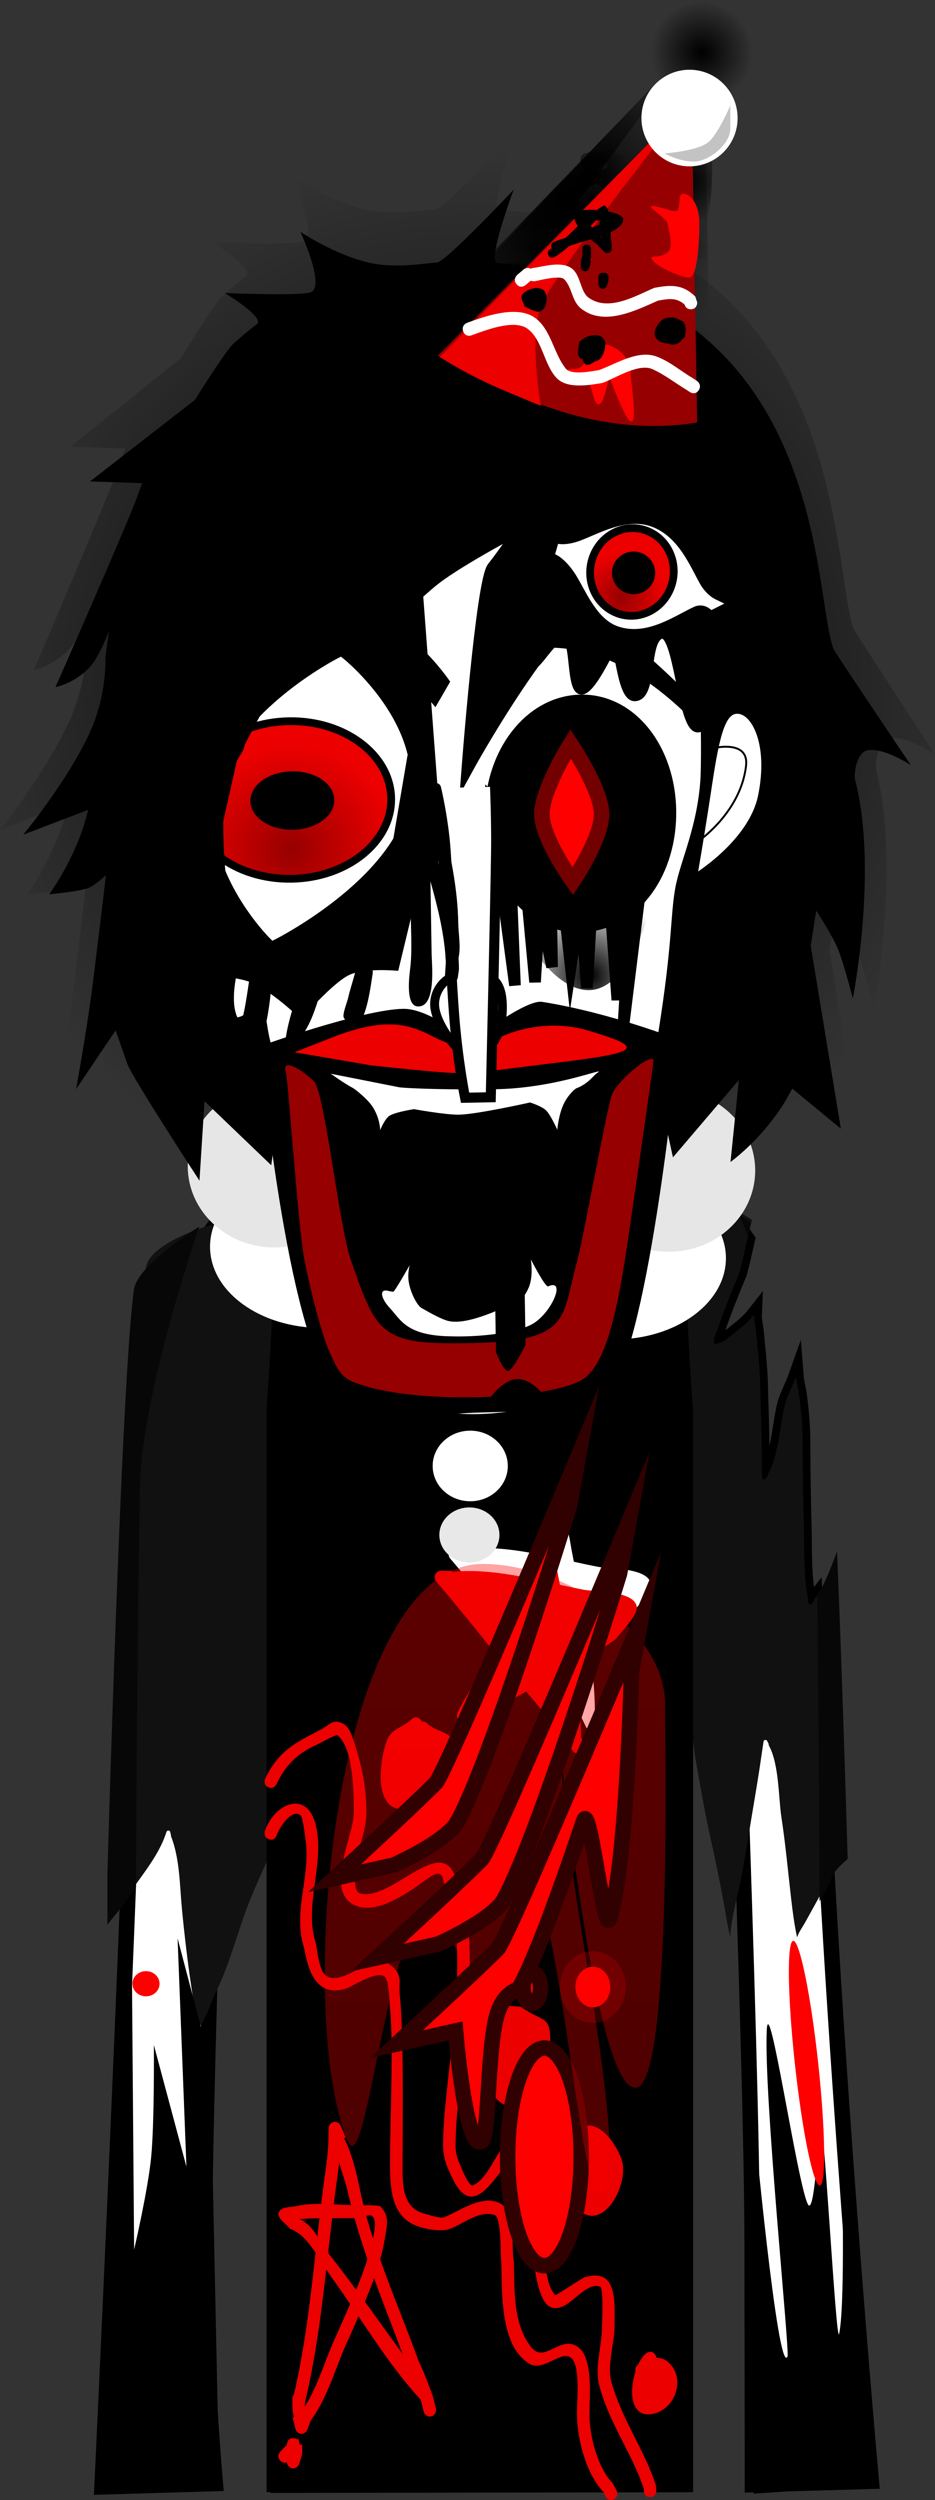 <svg version="1.1" xmlns="http://www.w3.org/2000/svg" xmlns:xlink="http://www.w3.org/1999/xlink" width="120.677" height="322.609" viewBox="0,0,120.677,322.609"><rect x="0" y="0" width="120.677" height="322.609" fill="#333333" stroke="none"/><defs><radialGradient cx="237.896" cy="76.034" r="69.243" gradientUnits="userSpaceOnUse" id="color-1"><stop offset="0" stop-color="#000000"/><stop offset="1" stop-color="#000000" stop-opacity="0"/></radialGradient><radialGradient cx="237.608" cy="102.497" r="49.037" gradientUnits="userSpaceOnUse" id="color-2"><stop offset="0" stop-color="#000000"/><stop offset="1" stop-color="#000000" stop-opacity="0"/></radialGradient><radialGradient cx="238.188" cy="147.442" r="28.497" gradientUnits="userSpaceOnUse" id="color-3"><stop offset="0" stop-color="#000000"/><stop offset="1" stop-color="#000000" stop-opacity="0"/></radialGradient><radialGradient cx="248.085" cy="125.237" r="11.517" gradientUnits="userSpaceOnUse" id="color-4"><stop offset="0" stop-color="#000000"/><stop offset="1" stop-color="#000000" stop-opacity="0"/></radialGradient><radialGradient cx="227.719" cy="125.025" r="13.285" gradientUnits="userSpaceOnUse" id="color-5"><stop offset="0" stop-color="#000000"/><stop offset="1" stop-color="#000000" stop-opacity="0"/></radialGradient><radialGradient cx="237.592" cy="132.3" r="18.225" gradientUnits="userSpaceOnUse" id="color-6"><stop offset="0" stop-color="#000000"/><stop offset="1" stop-color="#000000" stop-opacity="0"/></radialGradient><radialGradient cx="238.202" cy="159.897" r="11.862" gradientUnits="userSpaceOnUse" id="color-7"><stop offset="0" stop-color="#000000"/><stop offset="1" stop-color="#000000" stop-opacity="0"/></radialGradient><radialGradient cx="238.199" cy="150.127" r="25.034" gradientUnits="userSpaceOnUse" id="color-8"><stop offset="0" stop-color="#000000"/><stop offset="1" stop-color="#000000" stop-opacity="0"/></radialGradient><radialGradient cx="243.744" cy="162.772" r="7.14" gradientUnits="userSpaceOnUse" id="color-9"><stop offset="0" stop-color="#000000"/><stop offset="1" stop-color="#000000" stop-opacity="0"/></radialGradient><radialGradient cx="244.725" cy="173.071" r="3.879" gradientUnits="userSpaceOnUse" id="color-10"><stop offset="0" stop-color="#000000"/><stop offset="1" stop-color="#000000" stop-opacity="0"/></radialGradient><radialGradient cx="256.947" cy="71.737" r="14.404" gradientUnits="userSpaceOnUse" id="color-11"><stop offset="0" stop-color="#000000"/><stop offset="1" stop-color="#000000" stop-opacity="0"/></radialGradient><radialGradient cx="202.564" cy="91.473" r="12.3" gradientUnits="userSpaceOnUse" id="color-12"><stop offset="0" stop-color="#000000"/><stop offset="1" stop-color="#000000" stop-opacity="0"/></radialGradient><radialGradient cx="203.396" cy="91.479" r="7.212" gradientUnits="userSpaceOnUse" id="color-13"><stop offset="0" stop-color="#000000"/><stop offset="1" stop-color="#000000" stop-opacity="0"/></radialGradient><radialGradient cx="253.319" cy="92.074" r="14.317" gradientUnits="userSpaceOnUse" id="color-14"><stop offset="0" stop-color="#000000"/><stop offset="1" stop-color="#000000" stop-opacity="0"/></radialGradient><radialGradient cx="252.129" cy="91.951" r="9.345" gradientUnits="userSpaceOnUse" id="color-15"><stop offset="0" stop-color="#000000"/><stop offset="1" stop-color="#000000" stop-opacity="0"/></radialGradient><radialGradient cx="219.437" cy="71.826" r="16.165" gradientUnits="userSpaceOnUse" id="color-16"><stop offset="0" stop-color="#000000"/><stop offset="1" stop-color="#000000" stop-opacity="0"/></radialGradient><radialGradient cx="273.512" cy="89.444" r="11.53" gradientUnits="userSpaceOnUse" id="color-17"><stop offset="0" stop-color="#000000"/><stop offset="1" stop-color="#000000" stop-opacity="0"/></radialGradient><radialGradient cx="272.304" cy="89.563" r="6.637" gradientUnits="userSpaceOnUse" id="color-18"><stop offset="0" stop-color="#000000"/><stop offset="1" stop-color="#000000" stop-opacity="0"/></radialGradient><radialGradient cx="238.093" cy="120.155" r="5.559" gradientUnits="userSpaceOnUse" id="color-19"><stop offset="0" stop-color="#000000"/><stop offset="1" stop-color="#000000" stop-opacity="0"/></radialGradient><radialGradient cx="237.767" cy="110.099" r="21.137" gradientUnits="userSpaceOnUse" id="color-20"><stop offset="0" stop-color="#000000"/><stop offset="1" stop-color="#000000" stop-opacity="0"/></radialGradient><radialGradient cx="251.557" cy="15.022" r="22.132" gradientUnits="userSpaceOnUse" id="color-21"><stop offset="0" stop-color="#000000"/><stop offset="1" stop-color="#000000" stop-opacity="0"/></radialGradient><radialGradient cx="251.216" cy="13.645" r="20.727" gradientUnits="userSpaceOnUse" id="color-22"><stop offset="0" stop-color="#000000"/><stop offset="1" stop-color="#000000" stop-opacity="0"/></radialGradient><radialGradient cx="268.141" cy="-5.297" r="6.565" gradientUnits="userSpaceOnUse" id="color-23"><stop offset="0" stop-color="#000000"/><stop offset="1" stop-color="#000000" stop-opacity="0"/></radialGradient><radialGradient cx="256.795" cy="18.869" r="12.397" gradientUnits="userSpaceOnUse" id="color-24"><stop offset="0" stop-color="#000000"/><stop offset="1" stop-color="#000000" stop-opacity="0"/></radialGradient><radialGradient cx="265.512" cy="24.516" r="2.113" gradientUnits="userSpaceOnUse" id="color-25"><stop offset="0" stop-color="#000000"/><stop offset="1" stop-color="#000000" stop-opacity="0"/></radialGradient><radialGradient cx="247.004" cy="20.156" r="1.711" gradientUnits="userSpaceOnUse" id="color-26"><stop offset="0" stop-color="#000000"/><stop offset="1" stop-color="#000000" stop-opacity="0"/></radialGradient><radialGradient cx="253.996" cy="10.588" r="5.125" gradientUnits="userSpaceOnUse" id="color-27"><stop offset="0" stop-color="#000000"/><stop offset="1" stop-color="#000000" stop-opacity="0"/></radialGradient><radialGradient cx="254.058" cy="14.294" r="1.816" gradientUnits="userSpaceOnUse" id="color-28"><stop offset="0" stop-color="#000000"/><stop offset="1" stop-color="#000000" stop-opacity="0"/></radialGradient><radialGradient cx="256.446" cy="17.493" r="1.09" gradientUnits="userSpaceOnUse" id="color-29"><stop offset="0" stop-color="#000000"/><stop offset="1" stop-color="#000000" stop-opacity="0"/></radialGradient><radialGradient cx="254.654" cy="114.696" r="10.852" gradientUnits="userSpaceOnUse" id="color-30"><stop offset="0" stop-color="#000000"/><stop offset="1" stop-color="#000000" stop-opacity="0"/></radialGradient><radialGradient cx="215.481" cy="86.688" r="33.204" gradientUnits="userSpaceOnUse" id="color-31"><stop offset="0" stop-color="#000000"/><stop offset="1" stop-color="#000000" stop-opacity="0"/></radialGradient><radialGradient cx="216.825" cy="89.993" r="18.425" gradientUnits="userSpaceOnUse" id="color-32"><stop offset="0" stop-color="#000000"/><stop offset="1" stop-color="#000000" stop-opacity="0"/></radialGradient><radialGradient cx="213.965" cy="97.104" r="14.06" gradientUnits="userSpaceOnUse" id="color-33"><stop offset="0" stop-color="#000000"/><stop offset="1" stop-color="#000000" stop-opacity="0"/></radialGradient><radialGradient cx="223.082" cy="116.108" r="5.533" gradientUnits="userSpaceOnUse" id="color-34"><stop offset="0" stop-color="#000000"/><stop offset="1" stop-color="#000000" stop-opacity="0"/></radialGradient><radialGradient cx="215.489" cy="119.94" r="5.339" gradientUnits="userSpaceOnUse" id="color-35"><stop offset="0" stop-color="#000000"/><stop offset="1" stop-color="#000000" stop-opacity="0"/></radialGradient><radialGradient cx="209.227" cy="117.86" r="6.492" gradientUnits="userSpaceOnUse" id="color-36"><stop offset="0" stop-color="#000000"/><stop offset="1" stop-color="#000000" stop-opacity="0"/></radialGradient><radialGradient cx="233.434" cy="103.744" r="14.9" gradientUnits="userSpaceOnUse" id="color-37"><stop offset="0" stop-color="#000000"/><stop offset="1" stop-color="#000000" stop-opacity="0"/></radialGradient><radialGradient cx="214.145" cy="90.259" r="5.707" gradientUnits="userSpaceOnUse" id="color-38"><stop offset="0" stop-color="#000000"/><stop offset="1" stop-color="#000000" stop-opacity="0"/></radialGradient><radialGradient cx="207.113" cy="89.224" r="14.08" gradientUnits="userSpaceOnUse" id="color-39"><stop offset="0" stop-color="#000000"/><stop offset="1" stop-color="#000000" stop-opacity="0"/></radialGradient><radialGradient cx="204.662" cy="88.615" r="5.827" gradientUnits="userSpaceOnUse" id="color-40"><stop offset="0" stop-color="#000000"/><stop offset="1" stop-color="#000000" stop-opacity="0"/></radialGradient><radialGradient cx="229.369" cy="93.01" r="8.49" gradientUnits="userSpaceOnUse" id="color-41"><stop offset="0" stop-color="#000000"/><stop offset="1" stop-color="#000000" stop-opacity="0"/></radialGradient><radialGradient cx="252.042" cy="108.242" r="5.131" gradientUnits="userSpaceOnUse" id="color-42"><stop offset="0" stop-color="#000000"/><stop offset="1" stop-color="#000000" stop-opacity="0"/></radialGradient><radialGradient cx="258.293" cy="110.611" r="7.366" gradientUnits="userSpaceOnUse" id="color-43"><stop offset="0" stop-color="#000000"/><stop offset="1" stop-color="#000000" stop-opacity="0"/></radialGradient><radialGradient cx="243.186" cy="106.718" r="9.153" gradientUnits="userSpaceOnUse" id="color-44"><stop offset="0" stop-color="#000000"/><stop offset="1" stop-color="#000000" stop-opacity="0"/></radialGradient><radialGradient cx="247.706" cy="109.154" r="6.341" gradientUnits="userSpaceOnUse" id="color-45"><stop offset="0" stop-color="#000000"/><stop offset="1" stop-color="#000000" stop-opacity="0"/></radialGradient><radialGradient cx="260.46" cy="110.895" r="10.504" gradientUnits="userSpaceOnUse" id="color-46"><stop offset="0" stop-color="#000000"/><stop offset="1" stop-color="#000000" stop-opacity="0"/></radialGradient><radialGradient cx="254.007" cy="110.062" r="6.241" gradientUnits="userSpaceOnUse" id="color-47"><stop offset="0" stop-color="#000000"/><stop offset="1" stop-color="#000000" stop-opacity="0"/></radialGradient><radialGradient cx="260.476" cy="64.515" r="16.079" gradientUnits="userSpaceOnUse" id="color-48"><stop offset="0" stop-color="#000000"/><stop offset="1" stop-color="#000000" stop-opacity="0"/></radialGradient><radialGradient cx="260.64" cy="58.884" r="10.564" gradientUnits="userSpaceOnUse" id="color-49"><stop offset="0" stop-color="#000000"/><stop offset="1" stop-color="#000000" stop-opacity="0"/></radialGradient><radialGradient cx="258.865" cy="61.802" r="5.831" gradientUnits="userSpaceOnUse" id="color-50"><stop offset="0" stop-color="#000000"/><stop offset="1" stop-color="#000000" stop-opacity="0"/></radialGradient><radialGradient cx="260.536" cy="58.385" r="2.936" gradientUnits="userSpaceOnUse" id="color-51"><stop offset="0" stop-color="#000000"/><stop offset="1" stop-color="#000000" stop-opacity="0"/></radialGradient><radialGradient cx="266.178" cy="11.169" r="5.7" gradientUnits="userSpaceOnUse" id="color-52"><stop offset="0" stop-color="#000000"/><stop offset="1" stop-color="#000000" stop-opacity="0"/></radialGradient><radialGradient cx="255.973" cy="31.749" r="5.3" gradientUnits="userSpaceOnUse" id="color-53"><stop offset="0" stop-color="#000000"/><stop offset="1" stop-color="#000000" stop-opacity="0"/></radialGradient><radialGradient cx="253.435" cy="27.535" r="16.128" gradientUnits="userSpaceOnUse" id="color-54"><stop offset="0" stop-color="#000000"/><stop offset="1" stop-color="#000000" stop-opacity="0"/></radialGradient><radialGradient cx="254.824" cy="27.179" r="2.014" gradientUnits="userSpaceOnUse" id="color-55"><stop offset="0" stop-color="#000000"/><stop offset="1" stop-color="#000000" stop-opacity="0"/></radialGradient><radialGradient cx="203.274" cy="90.208" r="10.563" gradientUnits="userSpaceOnUse" id="color-56"><stop offset="0" stop-color="#000000"/><stop offset="1" stop-color="#000000" stop-opacity="0"/></radialGradient><radialGradient cx="253.746" cy="113.762" r="10.302" gradientUnits="userSpaceOnUse" id="color-57"><stop offset="0" stop-color="#000000"/><stop offset="1" stop-color="#000000" stop-opacity="0"/></radialGradient><radialGradient cx="215.12" cy="97.548" r="13.347" gradientUnits="userSpaceOnUse" id="color-58"><stop offset="0" stop-color="#970000"/><stop offset="1" stop-color="#ec0000"/></radialGradient><radialGradient cx="257.744" cy="65.013" r="5.535" gradientUnits="userSpaceOnUse" id="color-59"><stop offset="0" stop-color="#970000"/><stop offset="1" stop-color="#ec0000"/></radialGradient><linearGradient x1="241.922" y1="-697.607" x2="241.922" y2="689.59" gradientUnits="userSpaceOnUse" id="color-60"><stop offset="0" stop-color="#ff0000"/><stop offset="1" stop-color="#ff0000" stop-opacity="0"/></linearGradient></defs><g transform="translate(-177.557,12.059)"><g data-paper-data="{&quot;isPaintingLayer&quot;:true}" fill-rule="nonzero" stroke-linejoin="miter" stroke-miterlimit="10" stroke-dasharray="" stroke-dashoffset="0" style="mix-blend-mode: normal"><g><path d="M189.204,66.65c0.044,-0.363 -1.168,3.356 -2.644,4.972c-2.069,2.267 -4.619,2.758 -4.619,2.758c0,0 9.9,-23.123 11.1,-26.628c0.219,-0.64 0.692,-1.93 0.692,-1.93l-7.096,-0.244l14.282,-11.43c0,0 4.038,-6.727 5.217,-7.848c0.998,-0.949 2.055,-1.859 3.173,-2.722c1.206,-0.931 -4.355,-4.38 -4.355,-4.38c0,0 10.501,0.455 11.737,-0.125c1.95,-0.916 -1.462,-8.458 -1.462,-8.458c0,0 4.357,3.061 9.09,4.276c3.709,0.952 7.741,0.141 9.476,0.039c1.195,-0.046 10.453,-10.22 10.453,-10.22c0,0 -3.738,10.208 -2.214,10.305c45.081,2.867 42.694,45.699 45.685,54.031c0.145,0.404 10.517,16.266 10.517,16.266c0,0 -3.681,-2.526 -5.905,-2.084c-1.467,0.291 -1.882,3.297 -1.679,4.108c3.161,12.626 -0.305,30.648 -0.305,30.648c0,0 -1.214,-4.918 -2.021,-6.911c-0.852,-2.105 -2.96,-5.4 -2.96,-5.4l-0.747,4.924c0,0 1.375,8.587 2.06,12.865c0.682,4.257 2.04,12.74 2.04,12.74l-6.606,-5.608c0,0 -0.799,1.518 -1.23,2.217c-3.134,5.084 -7.166,8.054 -7.166,8.054l1.135,-11.48l-8.962,10.831l-1.418,-6.718c0,0 -4.664,13.703 -25.442,13.86c-19.597,-0.004 -26.975,-12.083 -26.975,-12.083l-0.781,6.043l-9.071,-8.959l-0.685,11.121c0,0 -9.132,-14.418 -9.806,-16.354c-0.264,-0.759 -1.594,-4.684 -1.594,-4.684l-5.372,8.219c0,0 1.255,-7.151 1.964,-12.448c0.636,-4.757 2.101,-17.527 2.101,-17.527c0,0 -1.505,1.503 -2.493,1.848c-1.425,0.498 -5.237,0.854 -5.237,0.854c0,0 2.754,-3.812 4.511,-8.99c0.308,-0.908 0.812,-2.838 0.812,-2.838l-8.845,3.472c0,0 5.931,-7.366 9.003,-14.188c2.439,-5.418 2.166,-10.611 2.172,-10.659z" fill="url(#color-1)" stroke="none" stroke-width="1.5" stroke-linecap="butt"/><path d="M205.076,89.768c-0.82,-9.073 0.057,-21.374 0.057,-21.374c0,0 1.749,4.553 2.729,5.964c0.646,0.93 0.014,2.965 0.014,2.965c0,0 2.429,-1.801 4.68,-5.086c2.431,-3.548 6.972,-7.413 8.837,-8.032c2.434,-0.808 3.399,3.694 3.399,3.694c0,0 5.707,-6.296 8.987,-8.84c3.539,-2.745 11.53,-7.074 11.53,-7.074c0,0 -2.475,3.785 -3.91,5.622c-1.526,1.953 -3.46,28.169 -3.46,28.169c0,0 11.78,-22.209 19.74,-26.156c0.681,-0.627 4.421,-1.793 7.199,-0.74c3.048,1.155 5.123,4.572 5.123,4.572c0,0 0.688,16.621 0.431,23.55c-0.384,7.07 -2.785,11.882 -3.45,15.657c-0.665,3.775 -0.36,7.652 -2.274,20.022c-1.194,7.72 -4.707,11.198 -11.466,18.457c-6.759,7.259 -10.439,11.702 -15.082,11.866c-4.469,0.157 -10.581,-6.178 -16.55,-12.659c-6.355,-6.902 -10.576,-10.385 -11.693,-18.668c-0.394,-2.925 -3.209,1.288 -4.06,-0.936c-1.886,-4.927 2.755,-13.996 2.445,-18.035c-0.373,-4.856 -2.779,-7.984 -3.226,-12.939z" fill="url(#color-2)" stroke="#000000" stroke-width="1.5" stroke-linecap="butt"/><g stroke="none" stroke-linecap="butt"><g><path d="M266.685,123.744c0,0 -3.525,38.571 -8.764,48.159c-2.632,4.817 -16.098,3.605 -21.13,4.211c-8.18,0.986 -14.801,-0.042 -17.775,-4.79c-5.986,-9.558 -9.327,-46.657 -9.327,-46.657c0,0 14.03,-5.173 19.563,-5.247c3.602,-0.048 9.066,4.65 9.066,4.65c0,0 7.485,-6 9.78,-5.625c9.382,1.534 18.586,5.298 18.586,5.298z" fill="url(#color-3)" stroke-width="0"/><path d="M254.422,122.483c8.037,2.483 7.228,3.086 -6.007,4.697l-11.847,1.517l2.382,-2.009c-0.035,-2.249 7.665,-6.621 15.473,-4.206z" data-paper-data="{&quot;noHover&quot;:false,&quot;origItem&quot;:[&quot;Path&quot;,{&quot;applyMatrix&quot;:true,&quot;segments&quot;:[[[87.72283,305.82038],[0,-1.39308],[0,0]],[87.72283,306.59686],[[89.46501,306.42178],[0,0],[4.54688,-0.44914]],[[91.38689,305.05152],[2.74218,0.845],[-2.66406,-0.82216]]],&quot;closed&quot;:true,&quot;fillColor&quot;:[0,0,0,1]}]}" fill="url(#color-4)" stroke-width="0.5"/><path d="M220.099,123.209c6.976,-2.663 9.996,-1.63 13.443,0.246c1.815,0.96 7.446,2.835 7.462,3.849c0.029,1.838 -5.49,1.182 -16.148,0.04l-10.423,-1.84l5.665,-2.294z" data-paper-data="{&quot;noHover&quot;:false,&quot;origItem&quot;:[&quot;Path&quot;,{&quot;applyMatrix&quot;:true,&quot;segments&quot;:[[81.36343,304.9982],[79.41031,305.67572],[[81.98063,305.9726],[0,0],[3.64844,0.4263]],[[86.05875,305.77468],[0,0.59378],[0,-0.32734]],[[85.10563,304.77744],[0.61718,0.31972],[-1.17188,-0.62422]],[[81.36345,304.9982],[2.40624,-0.82216],[0,0]]],&quot;closed&quot;:true,&quot;fillColor&quot;:[0,0,0,1]}]}" fill="url(#color-5)" stroke-width="0.5"/><path d="M228.2,130.363c2.1,0.271 8.514,0.399 13.571,0.315c8.542,-0.143 15.515,-3.366 13.778,-2.253c-0.404,0.256 -1.146,1.479 -2.77,2.113c-0.294,0.115 -1.308,1.127 -1.845,2.429c-0.632,1.533 -0.771,3.383 -0.771,3.383c0,0 -0.881,-2.043 -1.511,-2.693c-0.603,-0.621 -2.194,-1.124 -2.194,-1.124c0,0 -7.222,1.667 -9.647,1.707c-1.89,0.032 -6.133,-0.773 -6.133,-0.773c0,0 -2.49,0.388 -3.327,0.922c-0.648,0.414 -1.276,2.017 -1.276,2.017c0,0 0.023,-1.549 -0.992,-3.222c-0.671,-1.107 -2.411,-2.517 -2.706,-2.677c-1.19,-0.642 -3.011,-2 -3.011,-2l9.413,1.918z" data-paper-data="{&quot;noHover&quot;:false,&quot;origItem&quot;:[&quot;Path&quot;,{&quot;applyMatrix&quot;:true,&quot;segments&quot;:[[83.43363,306.96974],[82.12895,306.77182],[[83.19927,307.34276],[0,0],[0.92968,0.47198]],[[87.01177,307.89086],[-2.35938,0],[2,0]],[[90.38677,307.51784],[-0.47656,0.27406],[0.60156,-0.35018]],[[87.88677,307.14482],[2.92968,0],[-1.73438,0]],[[83.43365,306.96974],[0.71874,0.09896],[0,0]]],&quot;closed&quot;:true,&quot;fillColor&quot;:[0,0,0,1]}]}" fill="url(#color-6)" stroke-width="0.5"/><path d="M227.855,159.036c0.171,0.051 2.245,-3.73 2.245,-3.73c0,0 -0.344,1.183 -0.109,2.497c0.267,1.496 1.144,3.164 1.687,3.488c1.413,0.844 2.865,1.646 3.707,1.843c2.37,0.539 6.392,-1.277 9.672,-2.922c0.404,-0.202 1.212,-1.352 1.468,-2.563c0.323,-1.524 0.043,-3.149 0.043,-3.149c0,0 1.964,3.954 2.354,3.778c2.624,-1.199 0.277,4.171 -2.46,5.443c-1.876,0.951 -6.267,1.706 -11.009,1.549c-5.698,-0.141 -6.518,-2.211 -7.933,-3.814c-1.483,-1.602 -1.57,-2.959 -0.241,-2.51z" data-paper-data="{&quot;noHover&quot;:false,&quot;origItem&quot;:[&quot;Path&quot;,{&quot;applyMatrix&quot;:true,&quot;segments&quot;:[[[83.55863,311.35458],[0,0],[-0.45312,-0.15226]],[[83.62895,311.78088],[-0.5,-0.52526],[0.47656,0.52526]],[[86.36333,312.45078],[-1.95312,-0.07612],[1.625,0.07612]],[[89.46489,312.1539],[-0.64844,0.29688],[0.94532,-0.39586]],[[89.81645,311.47638],[0.90626,-0.373],[-1.04688,0.4263]],[[85.22271,311.75804],[1.1875,0.27406],[-0.64062,-0.15226]],[[83.55865,311.35458],[0.25782,0.07612],[0,0]]],&quot;closed&quot;:true,&quot;fillColor&quot;:[0,0,0,1]}]}" fill="url(#color-7)" stroke-width="0.5"/><path d="M213.264,128.324c-0.576,-1.829 1.459,-0.994 3.795,1.207c1.481,1.437 3.422,20.323 5.023,25.011c3.059,9.049 3.801,11.436 12.144,11.698c18.095,0.24 16.307,-2.616 18.607,-11.378c0.798,-2.866 4.224,-22.472 4.843,-23.638c1.149,-2.259 5.537,-5.807 5.557,-4.511c0.006,0.401 -2.86,20.929 -3.539,25.561c-1.313,9.216 -2.819,16.307 -5.697,18.76c-3.644,2.984 -20.984,3.77 -29.429,1.365c-3.479,-1.026 -3.893,-1.423 -5.479,-5.192c-0.946,-2.224 -2.449,-8.093 -3.344,-12.864c-0.85,-4.772 -2.199,-25.387 -2.482,-26.019z" data-paper-data="{&quot;noHover&quot;:false,&quot;origItem&quot;:[&quot;Path&quot;,{&quot;applyMatrix&quot;:true,&quot;segments&quot;:[[[78.98051,306.64252],[0,0],[0.09376,0.20554]],[[79.62895,309.80934],[-0.26562,-1.54534],[0.28126,1.54534]],[[80.69927,313.9201],[-0.3125,-0.72318],[0.52344,1.22562]],[[82.52739,315.59486],[-1.1875,-0.35018],[2.88282,0.82216]],[[91.51177,315.3208],[-1.26562,0.94396],[1,-0.77648]],[[93.91803,309.38302],[-0.5,2.9689],[0.25782,-1.49206]],[[94.38679,306.46742],[0,0.12942],[0,-0.41868]],[[92.62897,307.792],[0.40626,-0.72318],[-0.21874,0.37302]],[[91.74615,310.13666],[0.28908,-0.92112],[-0.83594,2.81664]],[[85.83989,313.22734],[4.26564,0.1751],[-2.85938,-0.12942]],[[81.60551,309.8626],[1,2.93844],[-0.52344,-1.5225]],[[80.10551,306.947],[0.5,0.47198],[-0.78906,-0.7232]],[[78.98051,306.6425],[-0.1875,-0.59378],[0,0]]],&quot;closed&quot;:true,&quot;fillColor&quot;:[0,0,0,1]}]}" fill="url(#color-8)" stroke-width="0.5"/></g><path d="M241.829,167.494l-0.189,-12.01l4.035,-0.067l0.173,11.025c0,0 -1.695,3.671 -2.426,3.684c-0.578,0.01 -1.594,-2.632 -1.594,-2.632z" fill="url(#color-9)" stroke-width="0"/><path d="M248.604,173.831c0,0 -1.773,1.019 -3.787,1.052c-2.014,0.034 -3.971,-0.758 -3.971,-0.758c0,0 1.899,-2.834 3.914,-2.868c2.014,-0.034 3.844,2.573 3.844,2.573z" fill="url(#color-10)" stroke-width="0"/></g><path d="M262.199,69.791c0,0 1.652,1.388 4.552,4.309c2.649,2.668 4.6,5.642 4.6,5.642l-0.098,2.381c0,0 -7.416,-9.756 -16.572,-12.432c-7.321,-2.139 -12.138,0.467 -12.138,0.467l1.195,-8.124c0,0 4.035,-1.749 9.481,0.341c5.639,2.164 9.07,5.228 9.07,5.228z" data-paper-data="{&quot;index&quot;:null}" fill="url(#color-11)" stroke="none" stroke-width="1.5" stroke-linecap="butt"/><path d="M207.268,102.344c0,0 -2.452,2.806 -4.086,1.407c-0.441,-0.377 0.214,-4.351 -0.25,-4.822c-0.88,-0.893 -1.765,-1.952 -2.517,-3.165c-0.754,-1.216 -1.375,-2.588 -1.722,-4.102c-1.633,-7.128 -0.737,-12.47 1.535,-12.831c2.272,-0.361 3.217,2.908 4.542,10.335c1.325,7.427 2.497,13.179 2.497,13.179z" data-paper-data="{&quot;index&quot;:null}" fill="url(#color-12)" stroke="#000000" stroke-width="1" stroke-linecap="butt"/><path d="M206.953,97.431c0,0 -1.272,2.1 -2.263,1.291c-0.48,-0.392 -0.476,-3.381 -1.028,-3.965c-1.606,-1.699 -3.296,-4.213 -3.78,-7.559c-0.554,-3.832 4.326,-3.091 4.326,-3.091" fill="url(#color-13)" stroke="#000000" stroke-width="0.25" stroke-linecap="round"/><path d="M242.149,92.026c0.113,-8.009 4.995,-14.595 11.233,-14.699c6.238,-0.104 10.981,6.314 11.107,14.326c0.126,8.012 -4.325,14.932 -11.142,15.161c-6.485,0.219 -11.315,-6.424 -11.197,-14.789z" fill="url(#color-14)" stroke="#000000" stroke-width="3.5" stroke-linecap="butt"/><path d="M248.071,92.232c-0.054,-3.429 3.903,-9.907 3.903,-9.907c0,0 4.159,6.343 4.213,9.772c0.054,3.429 -3.91,9.48 -3.91,9.48c0,0 -4.152,-5.916 -4.206,-9.345z" fill="url(#color-15)" stroke="#720000" stroke-width="2" stroke-linecap="butt"/><path d="M214.101,70.916c0,0 3.642,-3.76 8.995,-5.488c5.932,-1.915 12.506,8.192 12.506,8.192l-2.01,3.58c0,0 -5.06,-6.895 -9.901,-5.777c-6.474,1.495 -7.511,3.771 -12.388,5.408c-4.179,1.403 -7.813,1.635 -7.813,1.635l-0.218,-2.077c0,0 4.194,-0.604 6.078,-1.177c1.555,-0.473 4.481,-2.393 4.481,-2.393z" fill="url(#color-16)" stroke="none" stroke-width="1.5" stroke-linecap="butt"/><path d="M270.676,88.066c1.09,-7.467 1.932,-10.766 4.215,-10.481c2.282,0.285 4.507,4.863 3.099,12.041c-1.338,6.822 -9.395,11.695 -9.395,11.695c0,0 0.991,-5.788 2.081,-13.255z" data-paper-data="{&quot;index&quot;:null}" fill="url(#color-17)" stroke="#000000" stroke-width="1" stroke-linecap="butt"/><path d="M271.08,82.992c0,0 5.181,-1.443 4.747,2.406c-0.777,6.899 -7.072,11.003 -7.072,11.003" data-paper-data="{&quot;index&quot;:null}" fill="url(#color-18)" stroke="#000000" stroke-width="0.25" stroke-linecap="round"/><path d="M238.065,125.881c-1.213,0.02 -4.214,-3.992 -4.547,-6.607c-0.298,-2.34 1.468,-4.794 4.367,-4.842c2.899,-0.048 4.939,0.529 4.809,5.138c-0.11,3.912 -1.73,6.262 -4.629,6.311z" fill="url(#color-19)" stroke="#000000" stroke-width="1.15" stroke-linecap="butt"/><path d="M241.701,88.326c0,0 0.198,4.943 0.146,8.877c-0.102,7.79 -0.725,34.599 -0.725,34.599l-3.497,0.069c0,0 -1.024,-5.182 -1.504,-11.811c-0.65,-8.973 -0.846,-20.286 -1.28,-24.439c-0.411,-3.937 -1.163,-7.1 -1.163,-7.1" fill="url(#color-20)" stroke="#000000" stroke-width="1.3" stroke-linecap="round"/><path d="M233.934,27.966l34.499,-35.741l0.746,45.076c0,0 -8.18,1.925 -18.879,-1.65c-11.504,-3.844 -16.366,-7.685 -16.366,-7.685z" fill="url(#color-21)" stroke="none" stroke-width="0" stroke-linecap="butt"/><path d="M234.185,28.164l34.062,-35.869c0,0 -16.475,21.377 -20.049,28.132c-2.091,3.952 -0.268,14.568 -0.268,14.568c0,0 -5.182,-2.163 -7.579,-3.355c-2.16,-1.073 -6.165,-3.476 -6.165,-3.476z" fill="url(#color-22)" stroke="none" stroke-width="0" stroke-linecap="butt"/><path d="M274.677,-5.297c0,3.735 -2.926,6.763 -6.536,6.763c-3.61,0 -6.536,-3.028 -6.536,-6.763c0,-3.735 2.926,-6.763 6.536,-6.763c3.61,0 6.536,3.028 6.536,6.763z" fill="url(#color-23)" stroke="#000000" stroke-width="0" stroke-linecap="butt"/><path d="M268.326,21.476c-0.574,0.01 -0.78,-0.385 -0.853,-0.66c-1.094,-0.994 -2.115,-0.834 -3.622,-0.546c-2.997,1.356 -7.353,3.661 -10.466,1.093c-1.282,-1.058 -1.185,-2.95 -2.29,-4.095c-0.602,-0.624 -3.486,0.209 -4.015,0.284c0,0 -0.263,0.037 -0.519,-0.082l-0.702,0.616c0,0 -0.678,0.595 -1.239,-0.125c-0.561,-0.72 0.117,-1.315 0.117,-1.315l0.827,-0.726c0,0 0.49,-0.43 0.981,-0.117c0.16,-0.083 0.3,-0.103 0.3,-0.103c1.524,-0.216 3.987,-1.042 5.369,0.127c1.137,0.962 1.089,3.187 2.196,4.018c2.708,2.032 6.408,-0.258 8.939,-1.366c2.235,-0.438 3.862,-0.521 5.572,1.214l0.271,0.834c0,0 0.015,0.934 -0.865,0.949z" fill="url(#color-24)" stroke="none" stroke-width="0.5" stroke-linecap="butt"/><path d="M266.901,23.036c0.656,0.134 0.668,0.9 0.668,0.9l-0.001,0.028c0.081,0.294 0.08,0.627 -0.031,0.99l-0.013,0.408c-0.102,0.108 -0.211,0.205 -0.328,0.293c-0.536,0.784 -1.329,0.906 -1.969,0.611c-1.434,-0.04 -2.574,-1.076 -1.228,-2.876c0.719,-0.963 2.068,-0.956 2.902,-0.354z" fill="url(#color-25)" stroke="none" stroke-width="0.5" stroke-linecap="butt"/><path d="M246.924,21.652c-0.031,0.003 -0.05,0.004 -0.05,0.004l-1.161,-0.568c-0.117,-0.533 -0.595,-1.116 -0.352,-1.599c0.385,-0.767 2.841,-1.733 3.282,-0.08c0.214,0.801 -0.046,2.095 -0.791,2.351c-0.29,0.1 -0.618,0.044 -0.928,-0.107z" fill="url(#color-26)" stroke="none" stroke-width="0.5" stroke-linecap="butt"/><path d="M251.758,12.624c-0.629,0.595 -1.286,1.141 -2.017,1.551c0,0 -0.52,0.287 -0.791,-0.265c-0.271,-0.553 0.249,-0.84 0.249,-0.84c0.074,-0.04 0.148,-0.082 0.221,-0.125c-0.018,-0.036 -0.035,-0.076 -0.05,-0.12c-0.195,-0.588 0.359,-0.794 0.359,-0.794l0.7,-0.261c0.292,-0.109 0.586,-0.206 0.881,-0.301c0.559,-0.525 1.1,-1.093 1.645,-1.644c-0.459,-0.682 -0.647,-1.338 -0.295,-1.852c0.261,-0.381 1.531,-0.488 2.877,-0.388c0.478,-0.351 0.982,-0.698 1.047,-0.654c0.249,0.17 0.418,0.479 0.534,0.868c1.092,0.222 1.961,0.581 2,1.035c0.063,0.749 -0.7,1.362 -1.712,1.856c0.02,0.596 0.046,1.128 0.133,1.477l-0.018,0.076l0.024,-0l0.012,0.747c0.005,0.344 -0.253,0.627 -0.577,0.633c-0.162,0.003 -0.31,-0.065 -0.418,-0.175l-0.843,-0.867l0.037,-0.04c-0.336,-0.256 -0.698,-0.546 -1.054,-0.854c-0.668,0.201 -1.237,0.357 -1.549,0.473c-0.462,0.172 -0.929,0.316 -1.394,0.466zM254.878,10.039c0.346,-0.152 0.702,-0.304 1.045,-0.44c-0.006,-0.19 -0.004,-0.374 0.01,-0.545c-0.172,0 -0.351,0.005 -0.531,0.007c-0.239,0.255 -0.486,0.51 -0.694,0.711c0.069,0.091 0.125,0.175 0.161,0.249c0.003,0.006 0.006,0.013 0.009,0.019zM256.175,11.463c-0.016,-0.078 -0.033,-0.159 -0.049,-0.242c-0.047,0.017 -0.094,0.034 -0.142,0.05c0.065,0.062 0.129,0.125 0.19,0.192zM253.798,8.817c0.031,0.028 0.064,0.058 0.098,0.091c0.009,-0.009 0.019,-0.017 0.028,-0.026c-0.044,-0.02 -0.086,-0.041 -0.126,-0.065z" fill="url(#color-27)" stroke="none" stroke-width="0.5" stroke-linecap="butt"/><path d="M254.145,12.424c0.586,-0.01 0.596,0.613 0.596,0.613l0.012,0.747c0,0.047 -0,0.094 -0.003,0.141c0.021,0.165 -0.02,0.305 -0.02,0.305c-0.012,0.038 -0.023,0.075 -0.035,0.113c-0.022,0.103 -0.049,0.205 -0.08,0.306l0.135,0.033l-0.216,0.988c-0.055,0.278 -0.285,0.489 -0.564,0.494c-0.324,0.005 -0.591,-0.269 -0.596,-0.613l-0.012,-0.747l0.042,-0.001l-0.036,-0.099c0.074,-0.257 0.147,-0.513 0.221,-0.77c-0.004,-0.044 -0.007,-0.088 -0.008,-0.131l-0.012,-0.747c0,0 -0.01,-0.623 0.577,-0.633z" fill="url(#color-28)" stroke="none" stroke-width="0.5" stroke-linecap="butt"/><path d="M256.436,16.381c0.036,-0.007 0.075,-0.01 0.117,-0.011c0.349,-0.006 0.494,0.213 0.554,0.39c0.026,0.069 0.041,0.144 0.042,0.223c0,0.031 -0.001,0.061 -0.005,0.09l-0.018,0.357l-0.219,0.738c-0.07,0.256 -0.29,0.444 -0.554,0.449c-0.324,0.005 -0.591,-0.269 -0.596,-0.613l-0.016,-0.996c0,0 -0.01,-0.623 0.577,-0.633c0.042,-0.001 0.081,0.002 0.117,0.007z" fill="url(#color-29)" stroke="none" stroke-width="0.5" stroke-linecap="butt"/><path d="M263.707,99.731c0.059,3.726 -3.223,16.977 -9.216,17.077c-5.992,0.1 -11.827,-12.168 -11.885,-15.895c-0.059,-3.726 5.84,0.214 11.833,0.114c5.992,-0.1 9.21,-5.023 9.268,-1.297z" fill="url(#color-30)" stroke="none" stroke-width="0" stroke-linecap="butt"/><path d="M197.881,114.448l-0.965,-61.389l34.352,-0.573l2.777,38.043l-5.505,23.573c0,0 -4.634,-0.464 -6.73,0.612c-2.292,1.177 -6.488,6.176 -6.488,6.176c0,0 -4.133,-4.184 -7.066,-5.267c-2.88,-1.064 -10.375,-1.175 -10.375,-1.175z" fill="url(#color-31)" stroke="none" stroke-width="0" stroke-linecap="butt"/><path d="M229.142,90.633c-2.511,10.482 -17.572,18.339 -17.572,18.339c0,0 -9.524,-9.822 -7.013,-20.303c2.511,-10.482 16.106,-17.654 16.106,-17.654c0,0 10.99,9.137 8.479,19.619z" fill="url(#color-32)" stroke="#ffffff" stroke-width="1.4" stroke-linecap="butt"/><path d="M227.579,89.953c0.096,6.093 -5.971,11.135 -13.55,11.261c-7.579,0.126 -13.801,-4.71 -13.897,-10.803c-0.096,-6.093 5.971,-11.135 13.55,-11.261c7.579,-0.126 13.801,4.71 13.897,10.803z" fill="url(#color-33)" stroke="#000000" stroke-width="1" stroke-linecap="butt"/><path d="M224.721,112.535c0.33,0.266 0.338,0.748 0.338,0.748l0.013,1.17c-0.234,1.231 -1.129,10.523 -3.922,6.23c-0.263,-0.404 0.448,-2.199 0.571,-2.764c0.443,-2.024 1.447,-4.54 1.379,-6.561c0,0 -0.015,-0.934 0.865,-0.949c0.88,-0.015 0.894,0.92 0.894,0.92c0.001,0.241 -0.051,0.669 -0.14,1.206z" fill="url(#color-34)" stroke="none" stroke-width="0.5" stroke-linecap="butt"/><path d="M215.494,115.105c0,0 0.264,-0.891 1.104,-0.609c0.399,0.134 0.549,0.406 0.596,0.654c0.854,0.004 0.869,0.92 0.869,0.92l-0.032,0.83c-0.757,2.546 -1.423,4.826 -2.875,6.674l0.303,0.267l-0.982,1.258c-0.158,0.205 -0.397,0.338 -0.666,0.342c-0.486,0.008 -0.886,-0.404 -0.894,-0.92c-0.002,-0.13 0.021,-0.254 0.065,-0.368l0.289,-0.806c0.41,-2.707 1.436,-5.581 2.225,-8.242z" fill="url(#color-35)" stroke="none" stroke-width="0.5" stroke-linecap="butt"/><path d="M210.503,112.789c0.173,-0.063 0.391,-0.066 0.653,0.068c0.793,0.405 0.413,1.247 0.413,1.247l-0.079,0.043c-0.234,2.633 -0.448,5.364 -1.06,7.926c-0.315,1.319 -0.499,3.331 -2.634,2.083c-1.762,-1.03 -0.723,-2.157 -0.437,-3.354c0.69,-2.897 0.889,-5.972 1.53,-8.899c0,0 0.199,-0.91 1.056,-0.698c0.857,0.212 0.658,1.122 0.658,1.122c-0.034,0.154 -0.067,0.308 -0.099,0.462z" fill="url(#color-36)" stroke="none" stroke-width="0.5" stroke-linecap="butt"/><path d="M232.92,101.573c0.054,3.414 0.107,6.828 0.161,10.242c0.022,1.373 0.658,7.427 -1.9,7.275c-1.744,-0.104 -1.099,-4.548 -0.997,-5.481c0.556,-5.105 -0.9,-12.581 1.266,-17.43l-0.284,-0.145l0.167,-0.369c-0.508,-2.043 -0.941,-4.104 -1.196,-6.212c0,0 -0.112,-0.927 0.761,-1.045c0.873,-0.118 0.984,0.809 0.984,0.809c0.168,1.392 0.412,2.764 0.704,4.124l0.112,-0.949c0.048,-0.461 0.412,-0.823 0.86,-0.83c0.442,-0.007 0.813,0.332 0.883,0.781l0.179,1.031c1.041,4.605 2.005,9.287 2.079,14.027c0.024,1.556 0.379,3.39 0.038,4.889c0.033,0.525 0.054,1.054 0.061,1.587l-0.041,0.071l0.034,0.005l-0.149,1.055c-0.056,0.451 -0.416,0.803 -0.858,0.81c-0.486,0.008 -0.886,-0.404 -0.894,-0.92c-0,-0.03 0,-0.059 0.002,-0.089l0.116,-1.853l0.009,0.001c-0.176,-3.934 -1.089,-7.673 -2.097,-11.385zM232.697,93.846c0.013,-0.065 0.027,-0.13 0.043,-0.196l-0.089,-0.012c0.015,0.069 0.031,0.139 0.046,0.208zM234.089,99.295c-0.033,-0.17 -0.066,-0.34 -0.1,-0.509c-0.011,0.008 -0.022,0.015 -0.033,0.023c0.044,0.162 0.089,0.325 0.133,0.487z" fill="url(#color-37)" stroke="none" stroke-width="0.5" stroke-linecap="butt"/><path d="M219.852,90.164c0.036,2.26 -2.491,4.135 -5.643,4.188c-3.152,0.053 -5.736,-1.737 -5.771,-3.997c-0.036,-2.26 2.491,-4.135 5.643,-4.188c3.152,-0.053 5.736,1.737 5.771,3.997z" fill="url(#color-38)" stroke="none" stroke-width="0" stroke-linecap="butt"/><path d="M204.411,103.727c0,0 -1.075,-6.106 -0.581,-14.567c0.154,-2.632 6.695,-14.44 6.695,-14.44" fill="url(#color-39)" stroke="#000000" stroke-width="2" stroke-linecap="round"/><path d="M203.349,94.618l2.627,-12.005" fill="url(#color-40)" stroke="#000000" stroke-width="2" stroke-linecap="round"/><path d="M227.923,101.755l2.893,-17.491" fill="url(#color-41)" stroke="#000000" stroke-width="2" stroke-linecap="round"/><path d="M253.233,105.201l-1.238,8.327l-1.144,-10.571" fill="url(#color-42)" stroke="#000000" stroke-width="1.5" stroke-linecap="round"/><path d="M259.261,103.024l-0.935,15.174l-1.001,-13.896" fill="url(#color-43)" stroke="#000000" stroke-width="1.5" stroke-linecap="round"/><path d="M243.755,99.337l0.655,16.809l-2.448,-18.855" fill="url(#color-44)" stroke="#000000" stroke-width="1.5" stroke-linecap="round"/><path d="M249.297,103.605l0.157,9.965l-1.695,-8.278l-0.619,10.393l-1.183,-13.062" fill="url(#color-45)" stroke="#000000" stroke-width="1.5" stroke-linecap="round"/><path d="M261.757,100.075l-2.593,21.639l1.231,-21.201" fill="url(#color-46)" stroke="#000000" stroke-width="1.5" stroke-linecap="round"/><path d="M254.805,105.682l-0.612,10.808l-0.984,-12.858" fill="url(#color-47)" stroke="#000000" stroke-width="1.5" stroke-linecap="round"/><path d="M276.555,62.061c0.045,2.838 -4.485,17.83 -7.241,18.119c-2.346,0.246 -2.736,-14.134 -5.125,-13.072c-2.167,0.964 -0.887,8.656 -3.501,8.7c-2.084,0.035 -2.159,-8.927 -3.076,-7.01c-6.561,13.703 -4.612,0.158 -6.157,-1.076c-1.737,-1.387 -3.952,4.541 -5.4,3.857c-1.053,-0.498 -1.632,-7.397 -1.657,-8.981c-0.117,-7.444 6.987,-13.599 15.867,-13.747c8.88,-0.148 16.174,5.767 16.291,13.211z" fill="url(#color-48)" stroke="#000000" stroke-width="1" stroke-linecap="butt"/><path d="M271.203,62.698c0,0 -1.21,-0.956 -2.73,-0.256c-2.491,1.147 -6.221,4.023 -9.845,2.711c-2.717,-0.984 -4.136,-5.099 -5.541,-7.232c-1.613,-2.447 -3.011,-2.872 -3.011,-2.872c0,0 1.303,0.373 3.498,-0.479c2.461,-0.955 5.993,-3.092 9.077,-1.976c3.417,1.237 4.906,5.197 6.266,7.681c0.962,1.758 2.287,2.423 2.287,2.423z" fill="url(#color-49)" stroke="#ffffff" stroke-width="1.4" stroke-linecap="butt"/><path d="M265.507,60.659c-1.276,3.118 -4.635,4.572 -7.503,3.247c-2.868,-1.325 -4.159,-4.928 -2.884,-8.046c1.276,-3.118 4.635,-4.572 7.503,-3.247c2.868,1.325 4.159,4.927 2.884,8.046z" fill="url(#color-50)" stroke="#000000" stroke-width="1" stroke-linecap="butt"/><path d="M263.471,58.336c0.026,1.65 -1.267,3.009 -2.888,3.036c-1.621,0.027 -2.956,-1.288 -2.982,-2.938c-0.026,-1.65 1.267,-3.009 2.888,-3.036c1.621,-0.027 2.956,1.288 2.982,2.938z" fill="url(#color-51)" stroke="none" stroke-width="0" stroke-linecap="butt"/><path d="M269.47,9.15c0.034,2.147 -0.157,7.87 -1.368,7.89c-0.856,0.014 -4.782,-1.512 -5.164,-2.773c-0.091,-0.299 1.88,0.095 2.508,-1.164c0.473,-0.949 -0.36,-3.61 -0.364,-3.881c-0.003,-0.208 -2.269,-1.958 -2.197,-2.089c0.287,-0.522 3.363,1.034 3.654,0.471c0.388,-0.752 0.051,-2.296 0.677,-2.306c1.212,-0.02 2.222,1.704 2.255,3.851z" fill="url(#color-52)" stroke="none" stroke-width="0" stroke-linecap="butt"/><path d="M260.148,30.466c0.024,1.534 2.012,13.878 -2.789,0.779c-0.272,-0.742 -0.693,3.529 -1.533,3.543c-0.855,0.014 -0.815,-2.574 -1.496,-2.972c-1.25,-0.731 -2.936,0.315 -2.959,-1.204c-0.021,-1.325 1.148,-0.358 2.117,-1.154c0.748,-0.613 1.149,-3.151 2.204,-3.169c2.424,-0.04 4.418,1.829 4.455,4.176z" fill="url(#color-53)" stroke="none" stroke-width="0" stroke-linecap="butt"/><path d="M269.404,32.789c-0.476,0.785 -1.216,0.279 -1.216,0.279l-0.473,-0.324c-1.541,-0.951 -2.972,-2.124 -4.609,-2.881c-1.902,-0.88 -5.109,1.302 -6.819,1.934c-1.782,0.303 -4.765,0.86 -6.205,-0.686c-1.742,-1.869 -1.948,-5.446 -3.996,-6.933c-1.85,-1.343 -5.758,0.267 -7.594,0.951c0,0 -0.83,0.309 -1.122,-0.572c-0.292,-0.882 0.538,-1.191 0.538,-1.191c2.468,-0.92 6.686,-2.472 9.141,-0.752c2.262,1.585 2.597,5.04 4.271,7.168c0.764,0.971 3.568,0.365 4.536,0.203c2.333,-0.878 5.296,-2.891 7.871,-1.871c1.742,0.69 3.268,2.033 4.87,3.012l0.544,0.371c0,0 0.74,0.506 0.264,1.291z" fill="url(#color-54)" stroke="none" stroke-width="0.5" stroke-linecap="butt"/><path d="M255.248,28.796c-1.098,0.836 -1.495,0.406 -1.599,-0.331c-0.677,-0.121 -0.689,-0.904 -0.689,-0.904l0.17,-1.477c0.175,-0.196 0.395,-0.372 0.64,-0.519c0.206,-0.172 0.478,-0.287 0.766,-0.338c1.272,-0.381 2.636,0.055 1.984,2.203c-0.27,0.888 -0.753,1.289 -1.272,1.365z" fill="url(#color-55)" stroke="none" stroke-width="0.5" stroke-linecap="butt"/><path d="M201.467,101.089c-2.633,0 -2.633,-2.713 -2.633,-2.713v-0.434c0.01,-6.101 0.815,-12.068 3.993,-17.298c0,0 1.414,-2.289 3.636,-0.832c2.222,1.456 0.808,3.745 0.808,3.745c-2.677,4.243 -3.179,9.401 -3.17,14.385v0.434c0,0 0,2.713 -2.633,2.713z" fill="url(#color-56)" stroke="none" stroke-width="0.5" stroke-linecap="butt"/></g><path d="M190.728,308.836c0,0 5.314,-111.576 5.143,-137.876c-0.059,-9.075 8.84,-40.918 43.407,-41.096c17.435,-0.09 28.288,8.481 34.732,17.986c-0.328,1.452 -0.64,2.916 -1.016,4.312c-0.957,2.315 -1.903,4.617 -2.716,6.987c-0.111,0.324 -0.811,1.904 -0.507,2.18c0.145,0.131 1.056,-0.248 1.233,-0.314c1.262,-1.058 2.85,-2.098 3.883,-3.417c-0.029,0.674 0.188,1.524 0.238,2.058c0.216,2.317 0.488,4.632 0.547,6.959c0.089,3.497 0.213,6.994 0.223,10.492c0.001,0.333 0.004,1.167 0.005,1.5c0,0 0,0 0,0c0,0.138 0.112,0.249 0.25,0.249c0.075,0 0.142,-0.033 0.188,-0.085l0.331,-0.373l-0.103,-0.092c1.46,-2.028 1.701,-7.062 2.33,-9.236c0.348,-1.201 0.978,-2.303 1.392,-3.468c0.059,0.759 0.309,1.625 0.39,2.219c0.295,2.173 0.469,4.241 0.47,6.435c0.002,3.505 0.058,7.001 0.155,10.505c0.086,3.12 -0.059,6.435 0.539,9.502l0.053,0.486c0.012,0.127 0.119,0.226 0.249,0.226c0.09,0 0.169,-0.047 0.213,-0.119l0.267,-0.418l-0.037,-0.024c0.035,-0.043 0.07,-0.087 0.104,-0.131c0.071,2.284 0.15,4.594 0.237,6.923c1.835,49.16 7.083,106.908 7.083,106.908l-15.333,0.44c0,0 -0.025,-17.074 -0.044,-31.42c-0.031,-24.563 -3.128,-102.595 -3.128,-102.595c0,0 0.082,-3.45 -3.041,-3.511c-3.708,-0.072 -3.18,3.468 -3.18,3.468l0.222,134.045l-52.057,0.08l-0.33,-134.449c0,0 0.302,-3.249 -3.116,-3.266c-3.359,-0.017 -3.04,3.238 -3.04,3.238c0,0 -3.106,81.395 -3.037,105.656c0.037,12.998 1.418,28.608 1.418,28.608z" fill="#ffffff" stroke="#000000" stroke-width="2" stroke-linecap="butt"/><path d="M194.443,160.53c0.171,-3.284 1.775,-7.283 1.928,-8.878c0.366,-3.812 10.384,-6.211 10.384,-6.211l65.503,-1.469c0,0 1.019,0.536 2.357,1.365c-0.588,2.237 -1.025,4.615 -1.62,6.825c-0.957,2.315 -1.903,4.617 -2.716,6.987c-0.111,0.324 -0.811,1.904 -0.507,2.18c0.145,0.131 1.056,-0.248 1.233,-0.314c1.262,-1.058 2.85,-2.098 3.883,-3.417c-0.029,0.674 0.188,1.524 0.238,2.058c0.216,2.317 0.488,4.632 0.547,6.959c0.089,3.497 0.213,6.994 0.223,10.492c0.001,0.333 0.004,1.167 0.005,1.5c0,0 0,0 0,0c0,0.138 0.112,0.249 0.25,0.249c0.075,0 0.142,-0.033 0.188,-0.085l0.331,-0.373l-0.103,-0.092c1.46,-2.028 1.701,-7.062 2.33,-9.236c0.348,-1.201 0.978,-2.303 1.392,-3.468c0.059,0.759 0.309,1.625 0.39,2.219c0.295,2.173 0.469,4.241 0.47,6.435c0.002,3.505 0.058,7.001 0.155,10.505c0.086,3.12 -0.059,6.435 0.539,9.502l0.053,0.486c0.012,0.127 0.119,0.226 0.249,0.226c0.09,0 0.169,-0.047 0.213,-0.119l0.267,-0.418l-0.037,-0.024c0.777,-0.958 1.376,-2.176 1.908,-3.457c0.463,11.262 0.957,24.131 1.44,37.143c-0.386,0.592 -0.754,1.196 -1.097,1.818c-1.129,2.042 -2.258,4.084 -3.387,6.126c-0.278,0.502 -0.812,1.23 -1.019,1.891c-0.364,-1.675 -0.573,-3.336 -0.772,-5.045c-0.403,-3.475 -0.717,-6.976 -1.248,-10.434c-0.395,-2.571 -0.287,-6.978 -1.677,-9.385l0.063,-0.032l-0.222,-0.442c-0.04,-0.084 -0.126,-0.142 -0.226,-0.142c-0.127,0 -0.232,0.095 -0.248,0.218l-0.072,0.491c-0.264,1.813 -0.531,3.624 -0.832,5.431c-0.575,3.452 -1.154,6.904 -1.725,10.358c-0.462,2.789 -1.524,6.1 -1.676,8.925c-0.199,-0.867 -0.371,-1.732 -0.52,-2.611c-0.587,-3.463 -1.293,-6.878 -2.053,-10.307c-0.757,-3.416 -1.342,-6.859 -1.949,-10.304c-0.1,-0.568 -0.417,-4.477 -0.92,-4.621c-0.862,-0.248 -0.745,0.685 -0.754,1.02c-0.042,1.664 -0.001,3.335 -0.001,5c-0.009,3.485 0.117,7.002 -0.13,10.479c-0.208,2.916 -0.318,5.896 -0.487,8.772c-0.022,0.374 -0.285,-0.694 -0.422,-1.043c-0.286,-3.494 -0.667,-6.941 -1.192,-10.408c-0.524,-3.455 -0.808,-6.945 -1.163,-10.421c-0.063,-0.62 -0.696,-5.348 -1.981,-4.731c-0.152,0.073 -0.127,1.028 -0.128,1.215c-0.006,1.5 -0.063,2.986 -0.146,4.483c-0.196,3.524 -0.378,6.922 -1.071,10.386c-0.685,3.425 -1.326,6.813 -1.76,10.279c-0.054,-0.51 -0.283,-2.151 -0.353,-2.619c-0.323,-2.155 -0.961,-4.236 -1.526,-6.34c-0.91,-3.385 -1.961,-6.723 -2.985,-10.074c-0.133,-0.434 -0.443,-2.337 -0.841,-2.533c-0.877,-0.432 -1.26,1.039 -1.512,1.543c-0.903,1.81 -1.789,3.581 -2.495,5.478c-1.221,3.28 -2.442,6.56 -3.663,9.84c-0.797,2.148 -1.089,4.612 -1.567,6.854c-0.046,0.217 -0.884,1.967 -0.945,1.964c-0.262,-0.016 -0.115,-0.518 -0.231,-0.754c-1.453,-3.221 -2.745,-6.359 -3.805,-9.73c-1.055,-3.353 -2.271,-6.618 -3.525,-9.902c-0.503,-1.315 -1.661,-6.061 -3.455,-6.235c-0.98,-0.095 -1.37,2.61 -1.578,3.299c-1.01,3.343 -2.332,6.589 -3.557,9.858c-1.229,3.277 -2.455,6.556 -3.68,9.834c-0.81,2.169 -1.736,4.391 -2.3,6.64c-0.142,0.567 -0.137,2.676 -0.602,2.927c0.777,-2.836 -0.392,-7.389 -0.762,-10.296c-0.439,-3.45 -0.652,-7.033 -1.427,-10.423c-0.155,-0.678 -0.944,-5.68 -2.177,-4.074c-0.712,0.928 -0.345,3.997 -0.97,5.34c-1.486,3.192 -3.002,6.329 -4.167,9.653c-1.143,3.263 -2.083,6.715 -3.638,9.804c-0.586,1.164 -1.223,3.482 -2.139,4.356c-0.207,0.197 -0.357,-1.24 -0.379,-1.374c-0.191,-1.15 -0.369,-2.301 -0.542,-3.454c-0.52,-3.467 -0.93,-6.917 -1.264,-10.406c-0.287,-3.003 -0.271,-6.537 -1.427,-9.403l0.029,-0.007l-0.108,-0.483c-0.023,-0.114 -0.124,-0.2 -0.245,-0.2c-0.111,0 -0.205,0.072 -0.238,0.172l-0.165,0.466c-0.904,2.556 -2.854,4.946 -4.397,7.165c-0.632,0.909 -1.264,1.817 -1.896,2.726c0.47,-29.407 1.101,-59.612 1.859,-74.146z" fill="#111111" stroke="none" stroke-width="0" stroke-linecap="butt"/><path d="M286.963,227.815c-0.727,0.627 -1.415,1.274 -1.882,2.013c-0.423,1.043 -1.039,2.265 -1.751,3.46c-0.041,-14.654 -0.169,-28.735 -0.302,-39.474c1.09,-1.615 1.813,-3.75 2.569,-5.687c0.679,16.735 1.206,34.217 1.366,39.688z" data-paper-data="{&quot;index&quot;:null}" fill="#070707" stroke="none" stroke-width="0" stroke-linecap="butt"/><path d="M272.977,144.714c0,0 0.61,0.382 1.538,1.006c-0.147,0.58 -0.286,1.168 -0.42,1.759c-0.684,-1.737 -1.117,-2.765 -1.117,-2.765z" data-paper-data="{&quot;index&quot;:null}" fill="#070707" stroke="none" stroke-width="0" stroke-linecap="butt"/><path d="M280.287,165.602c0.003,0.038 0.006,0.076 0.01,0.114c-0.007,-0.027 -0.015,-0.053 -0.022,-0.08c0.004,-0.011 0.008,-0.022 0.012,-0.034z" data-paper-data="{&quot;index&quot;:null}" fill="#070707" stroke="none" stroke-width="0" stroke-linecap="butt"/><path d="M191.422,229.657c0,0 1.794,-63.872 3.422,-75.308c0.465,-3.269 8.455,-8.152 8.455,-8.152c0,0 -7.461,21.395 -7.684,33.624c-0.173,9.466 -0.43,29.747 -0.504,51.592c-0.442,0.637 -0.889,1.271 -1.316,1.915c-0.789,0.99 -1.581,1.977 -2.373,2.965z" fill="#070707" stroke="none" stroke-width="0" stroke-linecap="butt"/><path d="M255.677,186.492c-0.617,0 -1.117,-0.515 -1.117,-1.151c0,-0.636 0.5,-1.151 1.117,-1.151c0.617,0 1.117,0.515 1.117,1.151c0,0.636 -0.5,1.151 -1.117,1.151z" fill="#000000" stroke="none" stroke-width="1.5" stroke-linecap="butt"/><path d="M249.998,191.207c-4.819,-0.35 -7.075,-1.997 -6.662,-2.872c0.127,-0.27 3.073,1.184 7.526,1.452c6.92,0.417 9.189,-0.703 9.189,-0.703v1.498c0,0 -2.606,1.165 -10.053,0.624z" fill="#000000" stroke="#000000" stroke-width="0" stroke-linecap="butt"/><path d="M219.968,185.341c0,-0.636 0.5,-1.151 1.117,-1.151c0.617,0 1.117,0.515 1.117,1.151c0,0.636 -0.5,1.151 -1.117,1.151c-0.617,0 -1.117,-0.515 -1.117,-1.151z" fill="#000000" stroke="none" stroke-width="1.5" stroke-linecap="butt"/><path d="M226.764,191.207c-7.447,0.541 -10.053,-0.624 -10.053,-0.624v-1.498c0,0 2.269,1.121 9.189,0.703c4.453,-0.269 7.399,-1.722 7.526,-1.452c0.413,0.875 -1.842,2.522 -6.662,2.872z" fill="#000000" stroke="#000000" stroke-width="0" stroke-linecap="butt"/><path d="M238.944,260.339c-0.884,0 -1.601,-0.739 -1.601,-1.651c0,-0.912 0.717,-1.651 1.601,-1.651c0.884,0 1.601,0.739 1.601,1.651c0,0.912 -0.717,1.651 -1.601,1.651z" data-paper-data="{&quot;index&quot;:null}" fill="#000000" stroke="none" stroke-width="1.5" stroke-linecap="butt"/><path d="M212.962,308.518v-138.866c0,0 0.818,-10.831 0.818,-16.295c0,-5.007 -0.818,-15.235 -0.818,-15.235c0,0 2.886,-2.619 5.027,-4.172c2.141,-1.553 5.584,-3.121 5.584,-3.121c0,0 -0.65,36.296 15.72,36.218c16.665,-0.08 14.934,-36.218 14.934,-36.218c0,0 4.225,1.691 6.657,3.28c2.433,1.588 5.133,4.013 5.133,4.013c0,0 -0.818,10.49 -0.818,15.797c0,5.389 0.818,16.295 0.818,16.295v138.304z" fill="#000000" stroke="#000000" stroke-width="2" stroke-linecap="butt"/><path d="M256.493,159.945c0,5.789 -8.016,10.482 -17.905,10.482c-9.889,0 -17.905,-4.693 -17.905,-10.482c0,-5.789 8.016,-10.482 17.905,-10.482c9.889,0 17.905,4.693 17.905,10.482z" fill="#e6e6e6" stroke="none" stroke-width="0" stroke-linecap="butt"/><path d="M271.249,150.298c0,5.789 -6.445,10.482 -14.396,10.482c-7.951,0 -14.396,-4.693 -14.396,-10.482c0,-5.789 6.445,-10.482 14.396,-10.482c7.951,0 14.396,4.693 14.396,10.482z" fill="#ffffff" stroke="none" stroke-width="0" stroke-linecap="butt"/><path d="M233.459,148.814c0,5.789 -6.445,10.482 -14.396,10.482c-7.951,0 -14.396,-4.693 -14.396,-10.482c0,-5.789 6.445,-10.482 14.396,-10.482c7.951,0 14.396,4.693 14.396,10.482z" fill="#ffffff" stroke="none" stroke-width="0" stroke-linecap="butt"/><path d="M224.102,138.425c0,5.789 -4.995,10.482 -11.157,10.482c-6.162,0 -11.157,-4.693 -11.157,-10.482c0,-5.789 4.995,-10.482 11.157,-10.482c6.162,0 11.157,4.693 11.157,10.482z" fill="#e6e6e6" stroke="none" stroke-width="0" stroke-linecap="butt"/><path d="M275.028,138.982c0,5.789 -4.995,10.482 -11.157,10.482c-6.162,0 -11.157,-4.693 -11.157,-10.482c0,-5.789 4.995,-10.482 11.157,-10.482c6.162,0 11.157,4.693 11.157,10.482z" fill="#e6e6e6" stroke="none" stroke-width="0" stroke-linecap="butt"/><path d="M261.46,310.163c-0.81,0 -0.81,-0.835 -0.81,-0.835l0.042,-0.107c-1.516,-4.689 -4.438,-8.405 -5.778,-13.429c-0.641,-2.401 0.353,-5.231 0.338,-7.612c0,-0.511 0.254,-5.013 -0.272,-5.19c-2.121,-0.713 -4.259,3.784 -6.498,2.587c-0.797,-0.426 -1.246,-1.905 -1.475,-2.729c-0.802,-2.883 -0.939,-7.919 -0.022,-10.756c-0.018,-2.292 -0.433,-4.193 -0.724,-6.443c-0.049,-0.38 0.267,-1.192 -0.102,-1.145c-3.349,0.427 -6.546,10.911 -9.872,5.172c-0.282,-0.487 -0.496,-1.012 -0.739,-1.521c-0.494,-1.033 -0.795,-2.2 -0.81,-3.351c0,-8.854 4.089,-25.706 0.05,-34.094c-0.186,-2.102 -2.04,-0.316 -3.266,0.525c-2.014,1.38 -5.578,3.736 -8.161,2.554c-4.004,-1.831 -0.122,-8.973 -0.14,-11.902c0,-2.424 -0.009,-8.331 -2.092,-10.024c-0.205,-0.167 -2.275,1.028 -2.547,1.148c-2.537,1.122 -4.101,2.559 -5.344,5.167c0,0 -0.362,0.747 -1.086,0.373c-0.724,-0.373 -0.362,-1.12 -0.362,-1.12c1.779,-3.613 3.878,-4.614 7.207,-6.313c1.02,-0.521 1.509,-1.505 2.897,-0.728c0.867,0.485 1.184,1.834 1.466,2.698c0.979,2.998 1.481,5.645 1.481,8.798c-0.014,2.71 -1.44,5.101 -1.44,7.792c0,0.423 -0.216,2.32 0.58,2.568c3.909,1.218 10.475,-7.639 12.326,-2.116c4.198,8.588 0.05,25.62 0.05,34.673c-0.015,0.895 0.245,1.806 0.639,2.604c0.014,0.029 1.047,2.746 1.605,2.52c2.84,-1.151 3.79,-8.295 7.93,-7.05c2.45,0.737 2.067,7.357 2.053,9.48c-0.729,2.256 -1.312,9.91 0.662,11.745c0.065,0.061 3.479,-2.221 3.751,-2.303c4.333,-1.308 3.875,3.227 3.875,6.378c-0.011,2.186 -1.015,5.047 -0.382,7.229c1.432,4.936 4.226,8.606 5.739,13.285l0.042,0.635c0,0 0,0.835 -0.81,0.835z" fill="#ec0000" stroke="none" stroke-width="0.5" stroke-linecap="butt"/><path d="M256.783,310.445c-0.724,0.373 -1.086,-0.373 -1.086,-0.373l-0.208,-0.525c-2.297,-2.368 -3.448,-6.865 -3.476,-10.237c0,-1.398 0.496,-6.113 -0.743,-7.114c-1.293,-1.044 -3.58,1.817 -5.358,0.77c-3.859,-2.271 -3.54,-9.259 -3.653,-13.071c-0.167,-0.864 0.095,-5.866 -0.903,-6.156c-2.095,-0.61 -4.183,1.321 -5.859,1.855c-1.164,0.371 -3.512,-0.069 -4.618,-0.62c-3.098,-1.544 -2.98,-5.385 -2.98,-8.685c0,-4.218 0.458,-14.931 -0.004,-19.118c-0.081,-0.735 -0.073,-3.652 -0.692,-4.166c-1.043,-0.868 -4.241,1.338 -5.098,1.573c-3.855,1.056 -4.756,-2.412 -5.336,-5.408c-1.426,-4.52 0.876,-9.116 0.246,-13.669c-0.035,-0.255 -0.357,-3.064 -0.657,-3.307c-1.174,-0.948 -2.819,1.691 -3.077,2.555c0,0 -0.256,0.792 -1.024,0.528c-0.768,-0.264 -0.512,-1.056 -0.512,-1.056c1.252,-3.671 5.527,-5.38 6.593,-0.679c1.139,5.023 -1.612,10.358 -0.003,15.199c0.17,0.876 0.406,3.343 1.164,4.015c2.12,1.882 6.119,-3.176 8.557,-1.172c1.55,1.274 0.929,2.199 1.099,3.773c0.527,4.871 0.365,16.004 0.365,20.932c0,3.152 -0.309,6.557 2.974,7.35c0.321,0.078 1.898,0.599 2.385,0.413c1.836,-0.704 4.784,-2.932 7.098,-1.855c2.359,1.098 1.481,5.4 1.892,7.507c0.124,3.695 -0.149,8.085 2.267,11.127c1.737,2.187 3.779,-1.746 6.082,0.011c1.918,1.463 1.416,6.435 1.416,8.469c-0.031,2.902 1.033,7.026 3.002,9.056l0.512,0.959c0,0 0.362,0.747 -0.362,1.12z" fill="#ec0000" stroke="none" stroke-width="0.5" stroke-linecap="butt"/><path d="M231.99,210.066l0.53,0.1c0.9,0.977 2.293,1.127 3.198,1.882c2.028,1.693 2.085,3.532 2.057,5.95c-1.839,3.848 -4.3,5.098 -8.265,3.56c-1.094,-0.424 -1.53,-0.32 -2.21,-1.458c-1.115,-1.865 -0.489,-6.007 0.301,-7.808c0.577,-1.316 2.142,-1.533 3.055,-2.497c0,0 0.573,-0.59 1.145,0c0.088,0.091 0.149,0.182 0.189,0.271z" fill="#ec0000" stroke="none" stroke-width="0.5" stroke-linecap="butt"/><path d="M244.744,246.878c3.137,2.169 3.891,1.029 3.828,4.812c-0.73,1.548 -2.751,7.47 -4.561,7.99c-2.268,0.652 -4.379,-3.545 -4.589,-5.163c-0.475,-3.66 -0.305,-6.339 2.956,-7.812z" fill="#ec0000" stroke="none" stroke-width="0.5" stroke-linecap="butt"/><path d="M215.503,296.88c1.39,-5.967 2.1,-12.126 2.785,-18.268c-0.948,-1.397 -2.02,-2.663 -3.322,-3.079c-0.475,-0.693 -1.664,-1.266 -1.425,-2.078c0.235,-0.799 1.496,-0.667 2.286,-0.85c0.985,-0.229 2.072,-0.286 3.182,-0.275c0.14,-1.146 0.287,-2.289 0.445,-3.427c0.229,-1.645 0.453,-3.214 0.492,-4.877l0.035,-1.466c0.009,-0.453 0.368,-0.817 0.81,-0.817c0.337,0 0.625,0.212 0.748,0.513l0.65,1.508l-0.219,0.1c1.375,2.688 1.756,5.575 2.5,8.63c0.84,-0.001 2.057,0.021 2.193,0.165c1.264,1.34 0.805,2.551 0.577,4.043c-0.143,0.938 -0.353,1.872 -0.613,2.8c1.564,4.425 3.39,8.774 4.983,13.164c0.72,1.485 1.267,2.984 1.83,4.538l0.005,0.047l0.007,-0.002l0.356,1.466c0.019,0.07 0.029,0.144 0.029,0.221c0,0.461 -0.363,0.835 -0.81,0.835c-0.385,0 -0.708,-0.278 -0.79,-0.649l-0.347,-1.433c-0.01,-0.028 -0.02,-0.056 -0.03,-0.084c-2.966,-3.208 -5.528,-7.029 -8.035,-10.761c-0.415,0.945 -0.83,1.879 -1.221,2.799c-1.742,3.591 -2.575,7.396 -4.938,10.637l-0.431,1.161c-0.112,0.323 -0.411,0.555 -0.763,0.555c-0.385,0 -0.708,-0.278 -0.79,-0.649l-0.356,-1.467l0.173,-0.045c-0.12,-0.416 -0.195,-0.84 -0.197,-1.271v-1.113c0,0 0,-0.33 0.201,-0.575zM219.668,280.772c-0.66,5.777 -1.399,11.55 -2.747,17.156v0.536c1.835,-2.985 2.658,-6.315 4.215,-9.525c0.516,-1.217 1.067,-2.449 1.608,-3.694c-0.775,-1.145 -1.55,-2.272 -2.335,-3.36c-0.243,-0.337 -0.49,-0.714 -0.742,-1.112zM220.634,272.384c0.759,0.037 1.51,0.083 2.228,0.106c-0.152,-0.595 -0.297,-1.192 -0.434,-1.793c-0.238,-1.046 -0.722,-2.371 -1.089,-3.684c-0.083,0.704 -0.181,1.409 -0.281,2.127c-0.15,1.078 -0.29,2.16 -0.424,3.244zM229.523,291.702c-1.216,-3.26 -2.494,-6.501 -3.678,-9.773c-0.366,1.014 -0.773,2.019 -1.195,3.014c1.61,2.21 3.197,4.442 4.798,6.657c0.025,0.034 0.049,0.068 0.075,0.102zM223.525,283.408c0.537,-1.302 1.037,-2.616 1.451,-3.943c-0.599,-1.749 -1.161,-3.511 -1.661,-5.292c-0.965,-0.001 -1.93,-0.006 -2.896,-0.004c-0.176,1.493 -0.343,2.99 -0.511,4.487c0.023,0.03 0.047,0.061 0.071,0.091c1.207,1.53 2.385,3.088 3.546,4.661zM216.212,274.276c1.088,0.51 1.728,1.33 2.31,2.244c0.088,-0.781 0.176,-1.561 0.267,-2.34c-0.413,0.005 -0.827,0.013 -1.24,0.023c-0.284,0.007 -0.817,0.084 -1.337,0.073zM224.83,273.874c0.27,0.971 0.562,1.936 0.871,2.896c0.223,-0.995 0.405,-2.227 0.014,-2.754c-0.201,-0.271 -0.526,-0.243 -0.886,-0.142z" fill="#ec0000" stroke="none" stroke-width="0.5" stroke-linecap="butt"/><path d="M213.74,305.466c-0.573,-0.59 0,-1.181 0,-1.181l0.843,-0.869c0,-0.008 0,-0.017 0,-0.025c0,0 0,-0.835 0.81,-0.835c0.225,0 0.388,0.065 0.506,0.158c0.055,-0.032 0.109,-0.063 0.164,-0.095l0.187,0.771h0.313v1.113h-0.043l0.032,0.134c-0.027,0.038 -0.054,0.075 -0.081,0.113l0.05,0.017l-0.354,1.095c-0.102,0.341 -0.41,0.589 -0.774,0.589c-0.432,0 -0.784,-0.348 -0.808,-0.787c-0.219,0.093 -0.532,0.122 -0.844,-0.2z" fill="#ec0000" stroke="none" stroke-width="0.5" stroke-linecap="butt"/><path d="M238.779,207.049c-0.718,-0.374 -0.357,-1.117 -0.357,-1.117c1.166,-2.403 2.703,-4.412 3.984,-6.725c0.216,-0.391 0.42,-0.791 0.615,-1.199c-2.241,-2.781 -4.475,-5.562 -6.766,-8.26l-0.593,-0.699c-0.126,-0.147 -0.203,-0.341 -0.203,-0.553c0,-0.461 0.363,-0.835 0.81,-0.835h1.44v0.14c3.007,-0.302 6.105,0.081 9.172,0.664c0.672,-1.602 2.179,-5.041 3.306,-4.477c0.593,0.297 1.004,3.192 1.134,3.927c0.099,0.517 0.2,1.035 0.302,1.553c1.056,0.232 2.101,0.457 3.129,0.654c1.352,0.259 6.857,0.081 6.8,2.41c-0.025,1.013 -2.119,3.129 -2.774,3.994c-1.705,1.188 -3.462,2.254 -5.24,3.266c0.469,3.08 0.791,6.179 0.806,9.311l0.324,1.001c0.031,0.088 0.048,0.183 0.048,0.282c0,0.461 -0.363,0.835 -0.81,0.835c-0.323,0 -0.602,-0.195 -0.732,-0.478l-0.716,-1.477l0.006,-0.003c-1.772,-1.957 -3.492,-3.977 -5.187,-6.026c-2.151,1.189 -4.28,2.421 -6.331,3.818l-1.179,0.413c0,0 -0.695,0.239 -0.983,-0.419z" fill="#ffffff" stroke="none" stroke-width="0.5" stroke-linecap="butt"/><path d="M236.979,210.017c-0.718,-0.374 -0.357,-1.117 -0.357,-1.117c1.166,-2.403 2.703,-4.412 3.984,-6.725c0.216,-0.391 0.42,-0.791 0.615,-1.199c-2.241,-2.781 -4.475,-5.562 -6.766,-8.26l-0.593,-0.699c-0.126,-0.147 -0.203,-0.341 -0.203,-0.553c0,-0.461 0.363,-0.835 0.81,-0.835h1.44v0.14c3.007,-0.302 6.105,0.081 9.172,0.664c0.672,-1.602 2.179,-5.041 3.306,-4.477c0.593,0.297 1.004,3.192 1.134,3.927c0.099,0.517 0.2,1.035 0.302,1.553c1.056,0.232 2.101,0.457 3.129,0.654c1.352,0.259 6.857,0.081 6.8,2.41c-0.025,1.013 -2.119,3.129 -2.774,3.994c-1.705,1.188 -3.462,2.254 -5.24,3.266c0.469,3.08 0.791,6.179 0.806,9.311l0.324,1.001c0.031,0.088 0.048,0.183 0.048,0.282c0,0.461 -0.363,0.835 -0.81,0.835c-0.323,0 -0.602,-0.195 -0.732,-0.478l-0.716,-1.477l0.006,-0.003c-1.772,-1.957 -3.492,-3.977 -5.187,-6.026c-2.151,1.189 -4.28,2.421 -6.331,3.818l-1.179,0.413c0,0 -0.695,0.239 -0.983,-0.419z" fill="#ec0000" stroke="none" stroke-width="0.5" stroke-linecap="butt"/><path d="M252.116,272.984c-0.1,0.047 -0.223,0.076 -0.373,0.076c-0.81,0 -0.81,-0.835 -0.81,-0.835c0,-2.371 -0.728,-7.718 1.317,-9.495c2.346,-2.039 5.387,2.438 5.691,4.538c0.45,3.114 -2.616,8.645 -5.775,5.816c-0.016,-0.033 -0.033,-0.067 -0.049,-0.1z" fill="#ec0000" stroke="none" stroke-width="0.5" stroke-linecap="butt"/><path d="M262.282,292.177c0.517,0.028 1.02,0.153 1.469,0.533c2.374,2.007 1.024,5.944 -1.696,6.657c-3.119,0.817 -3.34,-2.77 -2.478,-5.419c-0.116,-0.437 0.231,-0.794 0.231,-0.794l0.128,-0.121c0.305,-0.649 0.676,-1.177 1.075,-1.468c0,0 0.674,-0.463 1.123,0.232c0.088,0.136 0.133,0.263 0.148,0.38z" fill="#ec0000" stroke="none" stroke-width="0.5" stroke-linecap="butt"/><path d="M243.097,177.105c0,2.515 -2.171,4.555 -4.849,4.555c-2.678,0 -4.849,-2.039 -4.849,-4.555c0,-2.515 2.171,-4.555 4.849,-4.555c2.678,0 4.849,2.039 4.849,4.555z" fill="#ffffff" stroke="none" stroke-width="0" stroke-linecap="butt"/><path d="M242.018,186.009c0,1.962 -1.736,3.553 -3.878,3.553c-2.142,0 -3.878,-1.591 -3.878,-3.553c0,-1.962 1.736,-3.553 3.878,-3.553c2.142,0 3.878,1.591 3.878,3.553z" fill="#e8e8e8" stroke="none" stroke-width="0" stroke-linecap="butt"/><path d="M191.613,69.481c0.042,-0.335 -1.109,3.093 -2.51,4.583c-1.964,2.089 -4.385,2.542 -4.385,2.542c0,0 9.398,-21.31 10.537,-24.541c0.208,-0.59 0.657,-1.778 0.657,-1.778l-6.736,-0.225l13.558,-10.534c0,0 3.833,-6.2 4.953,-7.233c0.948,-0.875 1.951,-1.713 3.012,-2.508c1.145,-0.858 -4.134,-4.037 -4.134,-4.037c0,0 9.969,0.42 11.142,-0.115c1.851,-0.844 -1.388,-7.795 -1.388,-7.795c0,0 4.136,2.821 8.629,3.94c3.521,0.877 7.349,0.13 8.996,0.036c1.134,-0.043 9.923,-9.419 9.923,-9.419c0,0 -3.549,9.408 -2.102,9.497c42.797,2.642 40.53,42.118 43.37,49.796c0.138,0.372 9.984,14.991 9.984,14.991c0,0 -3.494,-2.328 -5.606,-1.921c-1.393,0.268 -1.787,3.039 -1.594,3.786c3.001,11.637 -0.29,28.246 -0.29,28.246c0,0 -1.153,-4.532 -1.918,-6.369c-0.808,-1.94 -2.81,-4.977 -2.81,-4.977l-0.709,4.538c0,0 1.305,7.914 1.955,11.857c0.647,3.923 1.936,11.742 1.936,11.742l-6.271,-5.168c0,0 -0.758,1.399 -1.168,2.044c-2.975,4.685 -6.803,7.422 -6.803,7.422l1.078,-10.58l-8.508,9.982l-1.346,-6.191c0,0 -4.428,12.629 -24.152,12.774c-18.604,-0.004 -25.608,-11.136 -25.608,-11.136l-0.741,5.569l-8.611,-8.257l-0.651,10.25c0,0 -8.669,-13.288 -9.309,-15.072c-0.251,-0.699 -1.513,-4.317 -1.513,-4.317l-5.1,7.575c0,0 1.192,-6.59 1.864,-11.472c0.604,-4.384 1.994,-16.153 1.994,-16.153c0,0 -1.429,1.385 -2.366,1.703c-1.353,0.459 -4.972,0.787 -4.972,0.787c0,0 2.614,-3.513 4.282,-8.286c0.293,-0.837 0.771,-2.615 0.771,-2.615l-8.397,3.2c0,0 5.631,-6.788 8.547,-13.076c2.316,-4.993 2.056,-9.78 2.062,-9.823z" fill="#000000" stroke="none" stroke-width="1.5" stroke-linecap="butt"/><path d="M206.681,90.787c-0.778,-8.362 0.054,-19.699 0.054,-19.699c0,0 1.661,4.196 2.59,5.496c0.613,0.857 0.014,2.733 0.014,2.733c0,0 2.306,-1.66 4.443,-4.688c2.308,-3.27 6.619,-6.832 8.389,-7.402c2.311,-0.745 3.227,3.405 3.227,3.405c0,0 5.418,-5.802 8.532,-8.147c3.36,-2.53 10.945,-6.519 10.945,-6.519c0,0 -2.349,3.489 -3.712,5.182c-1.448,1.8 -3.284,25.961 -3.284,25.961c0,0 11.183,-20.468 18.74,-24.106c0.647,-0.578 4.197,-1.653 6.834,-0.682c2.894,1.065 4.863,4.214 4.863,4.214c0,0 0.653,15.318 0.409,21.704c-0.364,6.516 -2.644,10.951 -3.275,14.43c-0.631,3.479 -0.342,7.052 -2.159,18.453c-1.134,7.115 -4.468,10.32 -10.885,17.011c-6.416,6.691 -9.91,10.785 -14.318,10.936c-4.242,0.145 -10.045,-5.694 -15.711,-11.667c-6.033,-6.361 -10.04,-9.571 -11.1,-17.205c-0.374,-2.695 -3.046,1.187 -3.854,-0.862c-1.79,-4.541 2.615,-12.899 2.321,-16.622c-0.354,-4.476 -2.638,-7.358 -3.063,-11.924z" fill="#ffffff" stroke="#000000" stroke-width="1.5" stroke-linecap="butt"/><g stroke="none" stroke-linecap="butt"><g><path d="M265.168,122.1c0,0 -3.346,35.548 -8.32,44.385c-2.499,4.44 -15.282,3.322 -20.059,3.881c-7.766,0.908 -14.051,-0.039 -16.874,-4.415c-5.683,-8.809 -8.854,-43 -8.854,-43c0,0 13.319,-4.767 18.572,-4.835c3.42,-0.044 8.606,4.286 8.606,4.286c0,0 7.106,-5.53 9.284,-5.184c8.906,1.414 17.644,4.883 17.644,4.883z" fill="#000000" stroke-width="0"/><path d="M253.527,120.938c7.629,2.288 6.862,2.844 -5.703,4.329l-11.247,1.398l2.261,-1.851c-0.034,-2.073 7.276,-6.103 14.688,-3.876z" data-paper-data="{&quot;noHover&quot;:false,&quot;origItem&quot;:[&quot;Path&quot;,{&quot;applyMatrix&quot;:true,&quot;segments&quot;:[[[87.72283,305.82038],[0,-1.39308],[0,0]],[87.72283,306.59686],[[89.46501,306.42178],[0,0],[4.54688,-0.44914]],[[91.38689,305.05152],[2.74218,0.845],[-2.66406,-0.82216]]],&quot;closed&quot;:true,&quot;fillColor&quot;:[0,0,0,1]}]}" fill="#ec0000" stroke-width="0.5"/><path d="M220.943,121.607c6.622,-2.454 9.49,-1.502 12.762,0.227c1.723,0.885 7.069,2.613 7.084,3.547c0.027,1.694 -5.211,1.089 -15.33,0.037l-9.894,-1.696l5.378,-2.114z" data-paper-data="{&quot;noHover&quot;:false,&quot;origItem&quot;:[&quot;Path&quot;,{&quot;applyMatrix&quot;:true,&quot;segments&quot;:[[81.36343,304.9982],[79.41031,305.67572],[[81.98063,305.9726],[0,0],[3.64844,0.4263]],[[86.05875,305.77468],[0,0.59378],[0,-0.32734]],[[85.10563,304.77744],[0.61718,0.31972],[-1.17188,-0.62422]],[[81.36345,304.9982],[2.40624,-0.82216],[0,0]]],&quot;closed&quot;:true,&quot;fillColor&quot;:[0,0,0,1]}]}" fill="#ec0000" stroke-width="0.5"/><path d="M228.634,128.201c1.994,0.25 8.083,0.368 12.884,0.29c8.109,-0.131 14.729,-3.102 13.08,-2.076c-0.384,0.236 -1.088,1.363 -2.63,1.948c-0.279,0.106 -1.242,1.039 -1.751,2.239c-0.6,1.413 -0.732,3.118 -0.732,3.118c0,0 -0.836,-1.883 -1.435,-2.482c-0.573,-0.573 -2.082,-1.036 -2.082,-1.036c0,0 -6.856,1.536 -9.158,1.573c-1.794,0.029 -5.822,-0.712 -5.822,-0.712c0,0 -2.363,0.357 -3.158,0.85c-0.615,0.382 -1.211,1.859 -1.211,1.859c0,0 0.022,-1.427 -0.941,-2.969c-0.637,-1.02 -2.289,-2.32 -2.569,-2.467c-1.13,-0.591 -2.858,-1.843 -2.858,-1.843l8.936,1.768z" data-paper-data="{&quot;noHover&quot;:false,&quot;origItem&quot;:[&quot;Path&quot;,{&quot;applyMatrix&quot;:true,&quot;segments&quot;:[[83.43363,306.96974],[82.12895,306.77182],[[83.19927,307.34276],[0,0],[0.92968,0.47198]],[[87.01177,307.89086],[-2.35938,0],[2,0]],[[90.38677,307.51784],[-0.47656,0.27406],[0.60156,-0.35018]],[[87.88677,307.14482],[2.92968,0],[-1.73438,0]],[[83.43365,306.96974],[0.71874,0.09896],[0,0]]],&quot;closed&quot;:true,&quot;fillColor&quot;:[0,0,0,1]}]}" fill="#ffffff" stroke-width="0.5"/><path d="M228.306,154.627c0.163,0.047 2.131,-3.438 2.131,-3.438c0,0 -0.326,1.09 -0.104,2.301c0.253,1.379 1.086,2.916 1.601,3.215c1.341,0.778 2.719,1.517 3.519,1.699c2.25,0.497 6.068,-1.177 9.182,-2.693c0.383,-0.186 1.15,-1.246 1.393,-2.362c0.306,-1.405 0.041,-2.902 0.041,-2.902c0,0 1.864,3.644 2.234,3.482c2.491,-1.105 0.263,3.844 -2.335,5.016c-1.781,0.876 -5.949,1.572 -10.451,1.428c-5.41,-0.13 -6.187,-2.038 -7.531,-3.515c-1.408,-1.476 -1.49,-2.727 -0.229,-2.313z" data-paper-data="{&quot;noHover&quot;:false,&quot;origItem&quot;:[&quot;Path&quot;,{&quot;applyMatrix&quot;:true,&quot;segments&quot;:[[[83.55863,311.35458],[0,0],[-0.45312,-0.15226]],[[83.62895,311.78088],[-0.5,-0.52526],[0.47656,0.52526]],[[86.36333,312.45078],[-1.95312,-0.07612],[1.625,0.07612]],[[89.46489,312.1539],[-0.64844,0.29688],[0.94532,-0.39586]],[[89.81645,311.47638],[0.90626,-0.373],[-1.04688,0.4263]],[[85.22271,311.75804],[1.1875,0.27406],[-0.64062,-0.15226]],[[83.55865,311.35458],[0.25782,0.07612],[0,0]]],&quot;closed&quot;:true,&quot;fillColor&quot;:[0,0,0,1]}]}" fill="#ffffff" stroke-width="0.5"/><path d="M214.454,126.321c-0.546,-1.686 1.385,-0.916 3.603,1.112c1.406,1.324 3.249,18.73 4.768,23.051c2.904,8.34 3.608,10.54 11.529,10.781c17.178,0.222 15.48,-2.411 17.664,-10.486c0.758,-2.641 4.01,-20.711 4.598,-21.785c1.091,-2.082 5.256,-5.352 5.276,-4.157c0.006,0.369 -2.715,19.288 -3.36,23.557c-1.247,8.494 -2.676,15.029 -5.408,17.29c-3.46,2.75 -19.92,3.474 -27.938,1.258c-3.303,-0.946 -3.696,-1.312 -5.201,-4.785c-0.898,-2.05 -2.325,-7.458 -3.175,-11.855c-0.807,-4.398 -2.087,-23.397 -2.356,-23.98z" data-paper-data="{&quot;noHover&quot;:false,&quot;origItem&quot;:[&quot;Path&quot;,{&quot;applyMatrix&quot;:true,&quot;segments&quot;:[[[78.98051,306.64252],[0,0],[0.09376,0.20554]],[[79.62895,309.80934],[-0.26562,-1.54534],[0.28126,1.54534]],[[80.69927,313.9201],[-0.3125,-0.72318],[0.52344,1.22562]],[[82.52739,315.59486],[-1.1875,-0.35018],[2.88282,0.82216]],[[91.51177,315.3208],[-1.26562,0.94396],[1,-0.77648]],[[93.91803,309.38302],[-0.5,2.9689],[0.25782,-1.49206]],[[94.38679,306.46742],[0,0.12942],[0,-0.41868]],[[92.62897,307.792],[0.40626,-0.72318],[-0.21874,0.37302]],[[91.74615,310.13666],[0.28908,-0.92112],[-0.83594,2.81664]],[[85.83989,313.22734],[4.26564,0.1751],[-2.85938,-0.12942]],[[81.60551,309.8626],[1,2.93844],[-0.52344,-1.5225]],[[80.10551,306.947],[0.5,0.47198],[-0.78906,-0.7232]],[[78.98051,306.6425],[-0.1875,-0.59378],[0,0]]],&quot;closed&quot;:true,&quot;fillColor&quot;:[0,0,0,1]}]}" fill="#970000" stroke-width="0.5"/></g><path d="M241.572,162.422l-0.179,-11.068l3.831,-0.062l0.165,10.161c0,0 -1.609,3.384 -2.303,3.395c-0.549,0.009 -1.513,-2.426 -1.513,-2.426z" fill="#000000" stroke-width="0"/><path d="M248.003,168.262c0,0 -1.683,0.939 -3.595,0.97c-1.912,0.031 -3.769,-0.699 -3.769,-0.699c0,0 1.803,-2.612 3.715,-2.643c1.912,-0.031 3.649,2.372 3.649,2.372z" fill="#000000" stroke-width="0"/></g><path d="M260.909,72.376c0,0 1.569,1.279 4.322,3.971c2.515,2.459 4.367,5.2 4.367,5.2l-0.093,2.194c0,0 -7.04,-8.991 -15.732,-11.457c-6.95,-1.972 -11.523,0.431 -11.523,0.431l1.135,-7.487c0,0 3.831,-1.612 9,0.315c5.353,1.995 8.611,4.818 8.611,4.818z" data-paper-data="{&quot;index&quot;:null}" fill="#000000" stroke="none" stroke-width="1.5" stroke-linecap="butt"/><path d="M208.762,102.378c0,0 -2.327,2.586 -3.878,1.297c-0.418,-0.348 0.203,-4.01 -0.237,-4.444c-0.835,-0.823 -1.675,-1.799 -2.389,-2.917c-0.716,-1.121 -1.305,-2.385 -1.634,-3.781c-1.55,-6.569 -0.7,-11.493 1.457,-11.825c2.157,-0.333 3.054,2.68 4.312,9.525c1.257,6.845 2.37,12.146 2.37,12.146z" data-paper-data="{&quot;index&quot;:null}" fill="#ffffff" stroke="#000000" stroke-width="1" stroke-linecap="butt"/><path d="M208.463,97.85c0,0 -1.208,1.935 -2.148,1.19c-0.456,-0.361 -0.452,-3.116 -0.976,-3.655c-1.525,-1.566 -3.129,-3.883 -3.588,-6.966c-0.526,-3.532 4.106,-2.849 4.106,-2.849" fill="none" stroke="#000000" stroke-width="0.25" stroke-linecap="round"/><path d="M241.876,92.869c0.107,-7.382 4.742,-13.451 10.663,-13.547c5.922,-0.096 10.425,5.819 10.544,13.203c0.12,7.384 -4.105,13.761 -10.578,13.973c-6.156,0.201 -10.742,-5.921 -10.63,-13.63z" fill="#000000" stroke="#000000" stroke-width="3.5" stroke-linecap="butt"/><path d="M247.498,93.058c-0.051,-3.16 3.705,-9.131 3.705,-9.131c0,0 3.948,5.846 3.999,9.006c0.051,3.16 -3.712,8.737 -3.712,8.737c0,0 -3.942,-5.452 -3.993,-8.612z" fill="#ff0000" stroke="#720000" stroke-width="2" stroke-linecap="butt"/><path d="M215.249,73.412c0,0 3.457,-3.465 8.539,-5.058c5.632,-1.765 11.873,7.55 11.873,7.55l-1.908,3.299c0,0 -4.803,-6.355 -9.399,-5.324c-6.146,1.378 -7.13,3.475 -11.76,4.985c-3.967,1.293 -7.417,1.507 -7.417,1.507l-0.207,-1.915c0,0 3.981,-0.557 5.77,-1.085c1.476,-0.436 4.254,-2.205 4.254,-2.205z" fill="#000000" stroke="none" stroke-width="1.5" stroke-linecap="butt"/><path d="M268.956,89.218c1.035,-6.882 1.835,-9.922 4.001,-9.659c2.167,0.262 4.279,4.482 2.942,11.098c-1.27,6.288 -8.919,10.778 -8.919,10.778c0,0 0.941,-5.335 1.976,-12.216z" data-paper-data="{&quot;index&quot;:null}" fill="#ffffff" stroke="#000000" stroke-width="1" stroke-linecap="butt"/><path d="M269.34,84.542c0,0 4.918,-1.33 4.507,2.217c-0.737,6.359 -6.714,10.14 -6.714,10.14" data-paper-data="{&quot;index&quot;:null}" fill="none" stroke="#000000" stroke-width="0.25" stroke-linecap="round"/><path d="M237.998,124.07c-1.151,0.019 -4,-3.679 -4.316,-6.089c-0.283,-2.156 1.393,-4.418 4.146,-4.463c2.752,-0.045 4.688,0.488 4.565,4.736c-0.104,3.605 -1.642,5.772 -4.395,5.816z" fill="#ffffff" stroke="#000000" stroke-width="1.15" stroke-linecap="butt"/><path d="M241.45,89.459c0,0 0.188,4.555 0.139,8.181c-0.097,7.179 -0.688,31.888 -0.688,31.888l-3.32,0.064c0,0 -0.972,-4.776 -1.427,-10.885c-0.617,-8.27 -0.803,-18.696 -1.215,-22.523c-0.39,-3.628 -1.104,-6.544 -1.104,-6.544" fill="#ffffff" stroke="#000000" stroke-width="1.3" stroke-linecap="round"/><path d="M234.077,33.829l32.751,-32.94l0.708,41.543c0,0 -7.766,1.774 -17.922,-1.521c-10.921,-3.543 -15.537,-7.083 -15.537,-7.083z" fill="#970000" stroke="none" stroke-width="0" stroke-linecap="butt"/><path d="M234.315,34.012l32.335,-33.058c0,0 -15.64,19.701 -19.033,25.927c-1.985,3.642 -0.255,13.426 -0.255,13.426c0,0 -4.919,-1.994 -7.195,-3.092c-2.05,-0.989 -5.853,-3.204 -5.853,-3.204z" fill="#ec0000" stroke="none" stroke-width="0" stroke-linecap="butt"/><path d="M272.755,3.173c0,3.442 -2.778,6.233 -6.205,6.233c-3.427,0 -6.205,-2.79 -6.205,-6.233c0,-3.442 2.778,-6.233 6.205,-6.233c3.427,0 6.205,2.79 6.205,6.233z" fill="#ffffff" stroke="#000000" stroke-width="0" stroke-linecap="butt"/><path d="M266.726,27.848c-0.545,0.009 -0.74,-0.355 -0.81,-0.608c-1.038,-0.916 -2.007,-0.769 -3.438,-0.503c-2.845,1.249 -6.98,3.374 -9.936,1.007c-1.217,-0.975 -1.125,-2.719 -2.174,-3.774c-0.571,-0.575 -3.309,0.192 -3.812,0.261c0,0 -0.249,0.034 -0.493,-0.076l-0.666,0.568c0,0 -0.643,0.548 -1.176,-0.115c-0.533,-0.664 0.111,-1.212 0.111,-1.212l0.785,-0.669c0,0 0.465,-0.396 0.932,-0.107c0.152,-0.077 0.285,-0.095 0.285,-0.095c1.447,-0.199 3.785,-0.96 5.097,0.117c1.08,0.887 1.034,2.937 2.085,3.703c2.571,1.873 6.083,-0.238 8.486,-1.259c2.122,-0.404 3.667,-0.481 5.289,1.119l0.257,0.769c0,0 0.014,0.861 -0.821,0.874z" fill="#ffffff" stroke="none" stroke-width="0.5" stroke-linecap="butt"/><path d="M265.373,29.286c0.623,0.123 0.634,0.829 0.634,0.829l-0.001,0.026c0.077,0.271 0.076,0.578 -0.029,0.912l-0.012,0.376c-0.097,0.099 -0.201,0.189 -0.311,0.27c-0.509,0.723 -1.262,0.835 -1.869,0.563c-1.362,-0.037 -2.443,-0.992 -1.166,-2.651c0.683,-0.887 1.963,-0.881 2.755,-0.326z" fill="#000000" stroke="none" stroke-width="0.5" stroke-linecap="butt"/><path d="M246.409,28.01c-0.03,0.003 -0.047,0.003 -0.047,0.003l-1.102,-0.523c-0.111,-0.491 -0.564,-1.029 -0.334,-1.474c0.366,-0.707 2.697,-1.597 3.116,-0.074c0.203,0.738 -0.043,1.93 -0.751,2.166c-0.275,0.092 -0.587,0.041 -0.881,-0.099z" fill="#000000" stroke="none" stroke-width="0.5" stroke-linecap="butt"/><path d="M271.817,4.556c0,2 -2.772,4.239 -4.712,4.239c-1.94,0 -3.769,-1.06 -3.769,-1.06c0,0 4.042,-0.275 5.563,-1.384c1.254,-0.914 2.918,-4.798 2.918,-4.798c0,0 0,1.003 0,3.003z" fill="#c3c3c3" stroke="none" stroke-width="0" stroke-linecap="butt"/><path d="M250.998,19.69c-0.597,0.548 -1.221,1.051 -1.915,1.429c0,0 -0.494,0.265 -0.751,-0.245c-0.257,-0.509 0.237,-0.774 0.237,-0.774c0.071,-0.037 0.141,-0.076 0.21,-0.115c-0.017,-0.033 -0.033,-0.07 -0.047,-0.111c-0.185,-0.542 0.34,-0.732 0.34,-0.732l0.664,-0.24c0.277,-0.1 0.557,-0.19 0.837,-0.278c0.53,-0.484 1.044,-1.007 1.561,-1.515c-0.435,-0.629 -0.614,-1.233 -0.28,-1.707c0.247,-0.351 1.453,-0.45 2.731,-0.357c0.454,-0.324 0.932,-0.644 0.994,-0.603c0.236,0.157 0.397,0.441 0.507,0.8c1.036,0.204 1.862,0.535 1.898,0.954c0.06,0.69 -0.665,1.255 -1.625,1.711c0.019,0.549 0.043,1.04 0.126,1.362l-0.017,0.07l0.022,-0l0.011,0.689c0.005,0.317 -0.24,0.578 -0.547,0.583c-0.154,0.002 -0.294,-0.06 -0.396,-0.162l-0.801,-0.799l0.035,-0.037c-0.319,-0.236 -0.662,-0.503 -1,-0.787c-0.634,0.185 -1.174,0.329 -1.47,0.436c-0.438,0.158 -0.881,0.291 -1.324,0.429zM253.959,17.307c0.328,-0.14 0.666,-0.28 0.992,-0.406c-0.006,-0.175 -0.004,-0.344 0.009,-0.503c-0.163,0 -0.333,0.004 -0.504,0.007c-0.227,0.235 -0.462,0.47 -0.658,0.655c0.065,0.084 0.118,0.162 0.152,0.229c0.003,0.006 0.006,0.012 0.009,0.017zM255.191,18.62c-0.015,-0.072 -0.031,-0.147 -0.046,-0.223c-0.045,0.016 -0.09,0.031 -0.134,0.046c0.062,0.057 0.122,0.115 0.181,0.177zM252.934,16.181c0.029,0.026 0.06,0.054 0.093,0.083c0.009,-0.008 0.018,-0.016 0.026,-0.024c-0.042,-0.018 -0.081,-0.038 -0.119,-0.06z" fill="#000000" stroke="none" stroke-width="0.5" stroke-linecap="butt"/><path d="M253.263,19.505c0.557,-0.009 0.566,0.565 0.566,0.565l0.011,0.689c0,0.044 -0,0.087 -0.003,0.13c0.02,0.152 -0.019,0.281 -0.019,0.281c-0.011,0.035 -0.022,0.069 -0.033,0.104c-0.021,0.095 -0.046,0.189 -0.076,0.282l0.128,0.031l-0.205,0.91c-0.052,0.257 -0.271,0.451 -0.536,0.455c-0.307,0.005 -0.561,-0.248 -0.566,-0.565l-0.011,-0.689l0.04,-0.001l-0.034,-0.091c0.07,-0.236 0.14,-0.473 0.21,-0.709c-0.004,-0.04 -0.007,-0.081 -0.008,-0.121l-0.011,-0.689c0,0 -0.009,-0.574 0.547,-0.583z" fill="#000000" stroke="none" stroke-width="0.5" stroke-linecap="butt"/><path d="M255.439,23.152c0.034,-0.006 0.071,-0.01 0.111,-0.01c0.332,-0.005 0.469,0.196 0.526,0.36c0.025,0.064 0.039,0.133 0.04,0.205c0,0.028 -0.001,0.056 -0.004,0.083l-0.018,0.329l-0.208,0.68c-0.066,0.236 -0.275,0.41 -0.526,0.414c-0.307,0.005 -0.561,-0.248 -0.566,-0.565l-0.015,-0.918c0,0 -0.009,-0.574 0.547,-0.583c0.04,-0.001 0.077,0.002 0.111,0.007z" fill="#000000" stroke="none" stroke-width="0.5" stroke-linecap="butt"/><path d="M262.341,99.969c0.056,3.434 -3.06,15.647 -8.749,15.739c-5.689,0.092 -11.227,-11.215 -11.283,-14.649c-0.056,-3.434 5.544,0.197 11.233,0.105c5.689,-0.092 8.743,-4.629 8.799,-1.195z" fill="url(#color-57)" stroke="none" stroke-width="0" stroke-linecap="butt"/><path d="M199.851,113.533l-0.916,-56.578l32.611,-0.528l2.636,35.061l-5.226,21.726c0,0 -4.399,-0.428 -6.389,0.564c-2.176,1.085 -6.159,5.692 -6.159,5.692c0,0 -3.924,-3.856 -6.708,-4.855c-2.734,-0.98 -9.85,-1.083 -9.85,-1.083z" fill="#000000" stroke="none" stroke-width="0" stroke-linecap="butt"/><path d="M229.528,91.584c-2.384,9.66 -16.682,16.901 -16.682,16.901c0,0 -9.042,-9.052 -6.658,-18.712c2.384,-9.66 15.29,-16.27 15.29,-16.27c0,0 10.433,8.421 8.049,18.081z" fill="#ffffff" stroke="#ffffff" stroke-width="1.4" stroke-linecap="butt"/><path d="M228.044,90.958c0.091,5.615 -5.668,10.262 -12.863,10.379c-7.195,0.117 -13.101,-4.341 -13.192,-9.957c-0.091,-5.615 5.668,-10.262 12.863,-10.379c7.195,-0.117 13.101,4.341 13.192,9.957z" fill="url(#color-58)" stroke="#000000" stroke-width="1" stroke-linecap="butt"/><path d="M225.33,111.769c0.314,0.245 0.321,0.69 0.321,0.69l0.012,1.078c-0.222,1.134 -1.072,9.699 -3.723,5.742c-0.25,-0.372 0.425,-2.026 0.542,-2.547c0.421,-1.866 1.374,-4.184 1.31,-6.047c0,0 -0.014,-0.861 0.821,-0.874c0.835,-0.014 0.849,0.847 0.849,0.847c0.001,0.222 -0.049,0.616 -0.133,1.112z" fill="#000000" stroke="none" stroke-width="0.5" stroke-linecap="butt"/><path d="M216.572,114.138c0,0 0.251,-0.821 1.048,-0.562c0.379,0.123 0.521,0.374 0.566,0.603c0.811,0.004 0.825,0.848 0.825,0.848l-0.03,0.765c-0.719,2.346 -1.351,4.448 -2.729,6.151l0.288,0.246l-0.932,1.159c-0.15,0.189 -0.377,0.311 -0.633,0.315c-0.461,0.007 -0.841,-0.372 -0.849,-0.847c-0.002,-0.12 0.02,-0.235 0.061,-0.339l0.274,-0.743c0.389,-2.495 1.364,-5.144 2.112,-7.596z" fill="#000000" stroke="none" stroke-width="0.5" stroke-linecap="butt"/><path d="M211.833,112.004c0.164,-0.058 0.371,-0.061 0.62,0.063c0.753,0.373 0.392,1.149 0.392,1.149l-0.075,0.039c-0.222,2.426 -0.425,4.944 -1.006,7.304c-0.299,1.215 -0.474,3.07 -2.501,1.92c-1.673,-0.949 -0.686,-1.988 -0.415,-3.091c0.655,-2.67 0.844,-5.504 1.452,-8.202c0,0 0.189,-0.839 1.003,-0.643c0.814,0.196 0.625,1.034 0.625,1.034c-0.032,0.142 -0.063,0.284 -0.094,0.426z" fill="#000000" stroke="none" stroke-width="0.5" stroke-linecap="butt"/><path d="M233.114,101.667c0.051,3.146 0.102,6.293 0.153,9.439c0.021,1.266 0.625,6.845 -1.804,6.704c-1.656,-0.096 -1.043,-4.191 -0.947,-5.052c0.528,-4.705 -0.854,-11.595 1.202,-16.064l-0.27,-0.134l0.158,-0.34c-0.482,-1.883 -0.894,-3.783 -1.135,-5.725c0,0 -0.106,-0.854 0.722,-0.963c0.829,-0.109 0.935,0.746 0.935,0.746c0.159,1.283 0.391,2.548 0.668,3.8l0.107,-0.874c0.045,-0.425 0.391,-0.758 0.816,-0.765c0.419,-0.007 0.771,0.306 0.838,0.72l0.17,0.95c0.988,4.244 1.904,8.559 1.974,12.928c0.023,1.434 0.36,3.124 0.036,4.506c0.032,0.484 0.052,0.972 0.058,1.463l-0.039,0.066l0.032,0.005l-0.141,0.973c-0.053,0.416 -0.395,0.74 -0.814,0.747c-0.461,0.007 -0.841,-0.372 -0.849,-0.847c-0,-0.028 0,-0.055 0.002,-0.082l0.11,-1.708l0.008,0.001c-0.167,-3.626 -1.034,-7.072 -1.991,-10.492zM232.903,94.546c0.012,-0.06 0.026,-0.12 0.041,-0.181l-0.085,-0.011c0.014,0.064 0.029,0.128 0.044,0.192zM234.224,99.567c-0.031,-0.157 -0.063,-0.313 -0.095,-0.469c-0.01,0.007 -0.02,0.014 -0.031,0.021c0.042,0.15 0.084,0.299 0.126,0.449z" fill="#000000" stroke="none" stroke-width="0.5" stroke-linecap="butt"/><path d="M220.709,91.152c0.034,2.083 -2.364,3.811 -5.357,3.86c-2.992,0.048 -5.445,-1.601 -5.479,-3.684c-0.034,-2.083 2.364,-3.811 5.357,-3.86c2.992,-0.048 5.445,1.601 5.479,3.684z" fill="#000000" stroke="none" stroke-width="0" stroke-linecap="butt"/><path d="M206.05,103.652c0,0 -1.02,-5.627 -0.552,-13.426c0.146,-2.426 6.356,-13.308 6.356,-13.308" fill="none" stroke="#000000" stroke-width="2" stroke-linecap="round"/><path d="M207.536,84.193l-2.494,11.064" fill="none" stroke="#000000" stroke-width="2" stroke-linecap="round"/><path d="M228.37,101.835l2.746,-16.12" fill="none" stroke="#000000" stroke-width="2" stroke-linecap="round"/><path d="M252.398,105.011l-1.175,7.674l-1.086,-9.743" fill="none" stroke="#000000" stroke-width="1.5" stroke-linecap="round"/><path d="M258.12,103.004l-0.887,13.985l-0.95,-12.807" fill="none" stroke="#000000" stroke-width="1.5" stroke-linecap="round"/><path d="M243.4,99.606l0.622,15.491l-2.323,-17.378" fill="none" stroke="#000000" stroke-width="1.5" stroke-linecap="round"/><path d="M248.661,103.54l0.149,9.184l-1.609,-7.629l-0.587,9.578l-1.123,-12.039" fill="none" stroke="#000000" stroke-width="1.5" stroke-linecap="round"/><path d="M260.49,100.286l-2.462,19.943l1.169,-19.539" fill="none" stroke="#000000" stroke-width="1.5" stroke-linecap="round"/><path d="M253.89,105.454l-0.581,9.961l-0.934,-11.85" fill="none" stroke="#000000" stroke-width="1.5" stroke-linecap="round"/><path d="M274.538,65.252c0.042,2.615 -4.258,16.433 -6.874,16.699c-2.227,0.227 -2.597,-13.027 -4.865,-12.047c-2.057,0.889 -0.842,7.978 -3.323,8.018c-1.979,0.032 -2.049,-8.227 -2.921,-6.461c-6.229,12.629 -4.378,0.145 -5.845,-0.992c-1.649,-1.278 -3.752,4.185 -5.126,3.555c-1,-0.459 -1.549,-6.818 -1.573,-8.277c-0.111,-6.861 6.633,-12.533 15.063,-12.67c8.43,-0.137 15.354,5.315 15.465,12.175z" fill="#000000" stroke="#000000" stroke-width="1" stroke-linecap="butt"/><path d="M269.458,65.839c0,0 -1.149,-0.881 -2.592,-0.236c-2.365,1.057 -5.906,3.708 -9.346,2.499c-2.579,-0.907 -3.926,-4.7 -5.26,-6.666c-1.531,-2.255 -2.859,-2.647 -2.859,-2.647c0,0 1.237,0.344 3.321,-0.441c2.336,-0.88 5.69,-2.85 8.617,-1.821c3.243,1.14 4.658,4.79 5.948,7.079c0.913,1.62 2.171,2.233 2.171,2.233z" fill="#ffffff" stroke="#ffffff" stroke-width="1.4" stroke-linecap="butt"/><path d="M264.05,63.959c-1.211,2.874 -4.4,4.214 -7.122,2.993c-2.723,-1.221 -3.948,-4.541 -2.738,-7.415c1.211,-2.874 4.4,-4.214 7.122,-2.993c2.723,1.221 3.948,4.541 2.738,7.415z" fill="url(#color-59)" stroke="#000000" stroke-width="1" stroke-linecap="butt"/><path d="M262.117,61.819c0.025,1.52 -1.203,2.773 -2.742,2.798c-1.539,0.025 -2.807,-1.187 -2.831,-2.708c-0.025,-1.52 1.203,-2.773 2.742,-2.798c1.539,-0.025 2.807,1.187 2.831,2.708z" fill="#000000" stroke="none" stroke-width="0" stroke-linecap="butt"/><path d="M267.812,16.488c0.032,1.979 -0.149,7.253 -1.299,7.272c-0.813,0.013 -4.54,-1.394 -4.902,-2.555c-0.086,-0.275 1.785,0.088 2.38,-1.073c0.449,-0.875 -0.341,-3.327 -0.345,-3.576c-0.003,-0.191 -2.154,-1.805 -2.086,-1.925c0.273,-0.481 3.193,0.953 3.468,0.434c0.368,-0.693 0.048,-2.116 0.643,-2.126c1.15,-0.019 2.109,1.57 2.141,3.549z" fill="#ff0000" stroke="none" stroke-width="0" stroke-linecap="butt"/><path d="M258.962,36.133c0.023,1.414 1.91,12.791 -2.648,0.718c-0.258,-0.683 -0.658,3.253 -1.455,3.266c-0.811,0.013 -0.774,-2.372 -1.42,-2.739c-1.187,-0.673 -2.787,0.291 -2.809,-1.11c-0.02,-1.221 1.09,-0.33 2.01,-1.063c0.71,-0.565 1.091,-2.904 2.093,-2.92c2.301,-0.037 4.195,1.686 4.23,3.849z" fill="#ff0000" stroke="none" stroke-width="0" stroke-linecap="butt"/><path d="M267.749,38.274c-0.452,0.724 -1.154,0.258 -1.154,0.258l-0.449,-0.299c-1.463,-0.876 -2.821,-1.957 -4.376,-2.655c-1.805,-0.811 -4.85,1.2 -6.473,1.783c-1.692,0.279 -4.524,0.792 -5.891,-0.632c-1.653,-1.723 -1.849,-5.019 -3.794,-6.389c-1.757,-1.237 -5.466,0.246 -7.209,0.877c0,0 -0.788,0.285 -1.065,-0.527c-0.277,-0.813 0.511,-1.098 0.511,-1.098c2.343,-0.848 6.347,-2.278 8.677,-0.693c2.147,1.461 2.465,4.645 4.055,6.607c0.725,0.895 3.387,0.336 4.306,0.187c2.215,-0.809 5.028,-2.665 7.473,-1.724c1.654,0.636 3.102,1.874 4.623,2.776l0.516,0.342c0,0 0.703,0.466 0.251,1.19z" fill="#ffffff" stroke="none" stroke-width="0.5" stroke-linecap="butt"/><path d="M254.31,34.594c-1.042,0.77 -1.419,0.375 -1.518,-0.305c-0.643,-0.112 -0.654,-0.833 -0.654,-0.833l0.161,-1.361c0.166,-0.181 0.375,-0.343 0.608,-0.478c0.196,-0.158 0.454,-0.264 0.727,-0.311c1.207,-0.351 2.503,0.05 1.883,2.03c-0.256,0.819 -0.715,1.188 -1.207,1.258z" fill="#000000" stroke="none" stroke-width="0.5" stroke-linecap="butt"/><path d="M190.783,309.133l1.417,-47.333l2.388,-18.707l0.279,35.124c0,0 1.788,-7.665 2.2,-11.928c0.436,-4.519 0.348,-14.462 0.348,-14.462l4.205,15.706l-1.143,-29.474l2.969,11.269l1.421,12.473l1,47.333z" fill="#000000" stroke="none" stroke-width="0" stroke-linecap="butt"/><path d="M274.825,309.717v-48.5c0,0 3.112,33.51 4.373,30.807c0.309,-0.662 -3.075,-33.661 -2.679,-42.095c0.258,-5.481 3.929,19.666 5.296,22.42c0.869,1.753 1.365,-8.856 1.544,-10.407c0.424,-3.671 2.101,29.122 2.508,27.131c1.344,-6.59 -0.542,-50.356 -0.542,-50.356l4.5,70z" fill="#000000" stroke="none" stroke-width="0" stroke-linecap="butt"/><path d="M247.325,244.467c0,1.105 -0.504,2 -1.125,2c-0.621,0 -1.125,-0.895 -1.125,-2c0,-1.105 0.504,-2 1.125,-2c0.621,0 1.125,0.895 1.125,2z" fill="#ff0000" stroke="#310000" stroke-width="2" stroke-linecap="butt"/><path d="M257.325,244.342c0,2.002 -1.455,3.625 -3.25,3.625c-1.795,0 -3.25,-1.623 -3.25,-3.625c0,-2.002 1.455,-3.625 3.25,-3.625c1.795,0 3.25,1.623 3.25,3.625z" fill="#ff0000" stroke="#310000" stroke-width="2" stroke-linecap="butt"/><path d="M252.575,266.258c0,7.755 -2.127,14.042 -4.75,14.042c-2.623,0 -4.75,-6.287 -4.75,-14.042c0,-7.755 2.127,-14.042 4.75,-14.042c2.623,0 4.75,6.287 4.75,14.042z" fill="#ff0000" stroke="#310000" stroke-width="2" stroke-linecap="butt"/><path d="M198.15,243.916c0,0.897 -0.783,1.625 -1.75,1.625c-0.967,0 -1.75,-0.728 -1.75,-1.625c0,-0.897 0.783,-1.625 1.75,-1.625c0.967,0 1.75,0.728 1.75,1.625z" fill="#ff0000" stroke="none" stroke-width="0" stroke-linecap="butt"/><path d="M283.141,254.003c0.951,8.716 1.054,15.854 0.23,15.944c-0.824,0.09 -2.262,-6.903 -3.213,-15.619c-0.951,-8.716 -1.054,-15.854 -0.23,-15.944c0.824,-0.09 2.262,6.903 3.213,15.619z" fill="#ff0000" stroke="none" stroke-width="0" stroke-linecap="butt"/><path d="M242.436,245.911c-4.058,0 -8.309,-14.451 -11.272,-9.695c-4.232,6.793 -6.619,33.011 -8.722,28.006c-6.991,-16.638 -1.847,-74.473 17.422,-74.473c10.244,0 23.849,8.419 23.53,18.491c-0.055,1.74 1.016,48.317 -3.689,49.085c-5.388,0.879 -9.64,-44.243 -9.601,-40.837c0.151,13.404 9.152,50.517 5.084,54.766c-2.65,2.767 -5.705,-43.024 -10.156,-41.792c-1.645,0.455 -0.676,16.449 -2.594,16.449z" fill="url(#color-60)" stroke="none" stroke-width="0" stroke-linecap="butt"/><path d="M220.734,230.307c0,0 10.488,-9.65 13.077,-12.309c1.341,-1.378 18.448,-42.331 18.448,-42.331l-1.203,6.609c0,0 -9.878,32.403 -14.441,40.713c-1.432,2.609 -8.256,5.62 -8.256,5.62z" fill="#ff0000" stroke="#310000" stroke-width="2" stroke-linecap="butt"/><path d="M226.234,240.557c0,0 10.821,-9.956 13.492,-12.7c1.384,-1.422 19.033,-43.674 19.033,-43.674l-1.241,6.818c0,0 -10.192,33.431 -14.899,42.005c-1.478,2.692 -8.518,5.798 -8.518,5.798z" fill="#ff0000" stroke="#310000" stroke-width="2" stroke-linecap="butt"/><path d="M228.734,251.705c0,0 10.488,-9.65 13.077,-12.309c1.341,-1.378 18.448,-42.331 18.448,-42.331l-1.203,6.609c0,0 -0.56,24.878 -2.829,31.864c-0.695,2.141 -2.544,-15.019 -3.324,-12.698c-2.893,8.605 -6.165,17.683 -8.287,21.548c-0.294,0.535 -2.356,0.42 -3.186,4.693c-0.983,5.065 -0.787,14.63 -1.715,15.185c-2.102,1.259 -3.356,-14.259 -3.356,-14.259z" fill="#ff0000" stroke="#310000" stroke-width="2" stroke-linecap="butt"/><path d="M203.255,101.221c-2.5,0 -2.5,-2.5 -2.5,-2.5v-0.4c0.01,-5.623 0.774,-11.122 3.791,-15.942c0,0 1.342,-2.109 3.451,-0.767c2.109,1.342 0.767,3.451 0.767,3.451c-2.541,3.91 -3.018,8.664 -3.009,13.258v0.4c0,0 0,2.5 -2.5,2.5z" fill="#000000" stroke="none" stroke-width="0.5" stroke-linecap="butt"/></g></g></svg>